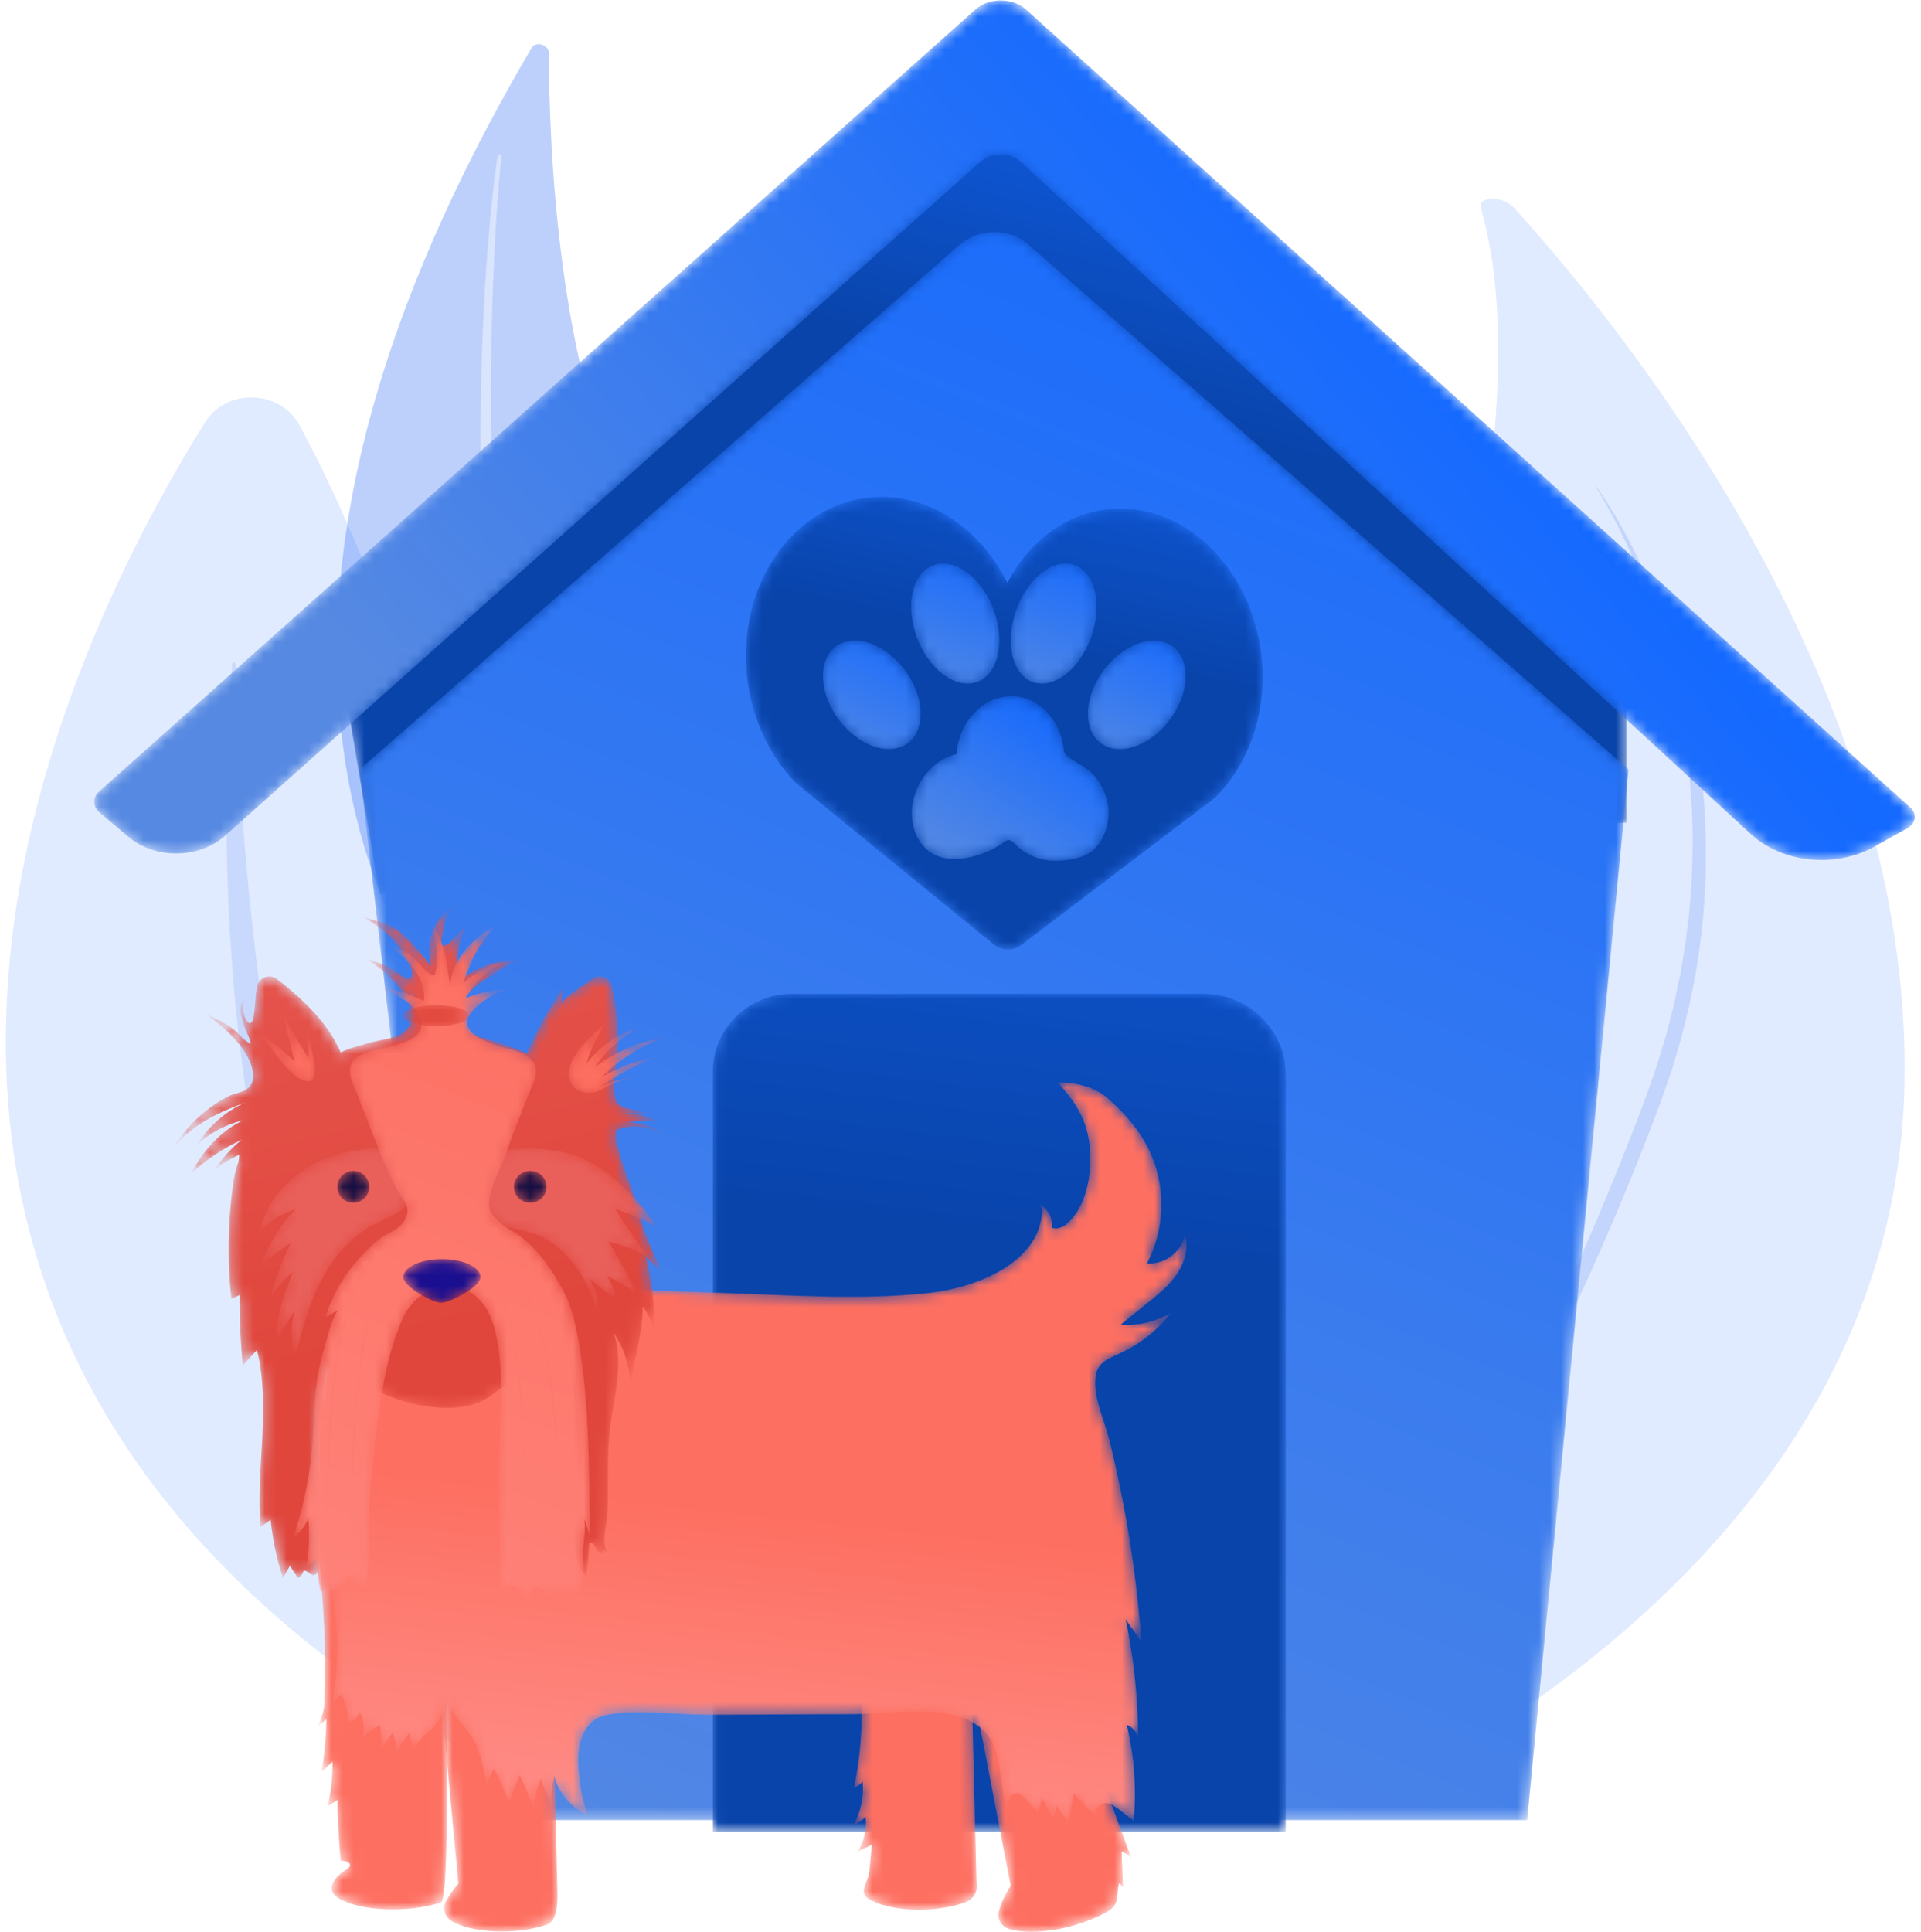 <?xml version="1.0" encoding="UTF-8"?>
<svg width="175px" height="176px" viewBox="0 0 175 176" version="1.1" xmlns="http://www.w3.org/2000/svg" xmlns:xlink="http://www.w3.org/1999/xlink">
    <title>ic_pets</title>
    <defs>
        <polyline id="path-1" points="0.051 53.825 3.879 76.424 117.467 69.905 117.467 54.426 59.382 0.009 0.051 53.825"></polyline>
        <linearGradient x1="80.373%" y1="-7%" x2="59.541%" y2="41.085%" id="linearGradient-3">
            <stop stop-color="#1469FF" offset="0%"></stop>
            <stop stop-color="#0944AB" offset="100%"></stop>
        </linearGradient>
        <path d="M60.938,1.125 C59.259,-0.344 56.438,-0.344 54.758,1.125 L0.048,48.963 L11.207,144.67 L106.41,144.67 L115.649,48.963 L60.938,1.125" id="path-4"></path>
        <linearGradient x1="64.257%" y1="-15.622%" x2="23.304%" y2="110.621%" id="linearGradient-6">
            <stop stop-color="#1469FF" offset="0%"></stop>
            <stop stop-color="#5689E2" offset="100%"></stop>
        </linearGradient>
        <path d="M11.936,76.124 L80.751,14.725 C81.746,13.837 83.44,13.848 84.418,14.748 L150.901,75.951 C153.807,78.625 158.635,79.113 162.226,77.096 L165.213,75.418 C165.959,74.998 166.081,74.125 165.471,73.574 L84.923,0.889 C83.67,-0.242 81.524,-0.247 80.263,0.878 L0.468,72.084 C-0.143,72.629 -0.13,73.478 0.499,74.01 L3.117,76.222 C5.555,78.283 9.566,78.239 11.936,76.124" id="path-7"></path>
        <linearGradient x1="72.322%" y1="35.373%" x2="8.204%" y2="63.513%" id="linearGradient-9">
            <stop stop-color="#1469FF" offset="0%"></stop>
            <stop stop-color="#5689E2" offset="100%"></stop>
        </linearGradient>
        <path d="M52.234,76.349 L0.04,76.349 L0.04,7.076 C0.04,3.17 3.281,0.005 7.278,0.005 L44.712,0.005 C48.866,0.005 52.234,3.295 52.234,7.354 L52.234,76.349" id="path-10"></path>
        <linearGradient x1="64.196%" y1="-84.578%" x2="54.459%" y2="28.952%" id="linearGradient-12">
            <stop stop-color="#1469FF" offset="0%"></stop>
            <stop stop-color="#0944AB" offset="100%"></stop>
        </linearGradient>
        <path d="M47.078,15.439 C46.688,8.099 41.71,1.933 35.51,1.153 C30.579,0.532 26.192,3.324 23.856,7.842 C21.515,3.102 17.087,-0.13 12.063,0.007 C5.674,0.182 0.484,5.994 0.074,13.474 C-0.196,18.416 1.594,22.958 4.533,26.02 L22.569,40.739 C23.348,41.374 24.364,41.403 25.142,40.812 L42.808,27.383 C45.627,24.591 47.336,20.285 47.078,15.439" id="path-13"></path>
        <linearGradient x1="80.373%" y1="-53.33%" x2="59.541%" y2="33.839%" id="linearGradient-15">
            <stop stop-color="#1469FF" offset="0%"></stop>
            <stop stop-color="#0944AB" offset="100%"></stop>
        </linearGradient>
        <path d="M7.362,2.549 C9.233,4.931 9.454,7.942 7.856,9.274 C6.257,10.606 3.446,9.754 1.575,7.372 C-0.295,4.99 -0.516,1.979 1.082,0.648 C2.68,-0.684 5.492,0.167 7.362,2.549" id="path-16"></path>
        <linearGradient x1="68.134%" y1="-15.622%" x2="16.046%" y2="110.621%" id="linearGradient-18">
            <stop stop-color="#1469FF" offset="0%"></stop>
            <stop stop-color="#5689E2" offset="100%"></stop>
        </linearGradient>
        <path d="M7.358,3.831 C8.599,6.705 8.113,9.787 6.273,10.713 C4.433,11.64 1.935,10.06 0.694,7.185 C-0.548,4.311 -0.062,1.229 1.778,0.302 C3.619,-0.624 6.116,0.955 7.358,3.831" id="path-19"></path>
        <linearGradient x1="62.05%" y1="-15.622%" x2="27.438%" y2="110.621%" id="linearGradient-21">
            <stop stop-color="#1469FF" offset="0%"></stop>
            <stop stop-color="#5689E2" offset="100%"></stop>
        </linearGradient>
        <path d="M1.58,2.551 C-0.29,4.933 -0.511,7.944 1.087,9.276 C2.685,10.608 5.497,9.757 7.367,7.374 C9.238,4.993 9.458,1.982 7.86,0.65 C6.262,-0.682 3.45,0.17 1.58,2.551" id="path-22"></path>
        <linearGradient x1="68.134%" y1="-15.622%" x2="16.046%" y2="110.621%" id="linearGradient-24">
            <stop stop-color="#1469FF" offset="0%"></stop>
            <stop stop-color="#5689E2" offset="100%"></stop>
        </linearGradient>
        <path d="M0.699,3.833 C-0.509,6.708 -0.037,9.789 1.754,10.715 C3.544,11.642 5.975,10.062 7.182,7.188 C8.39,4.313 7.917,1.231 6.127,0.304 C4.337,-0.622 1.906,0.958 0.699,3.833" id="path-25"></path>
        <linearGradient x1="61.406%" y1="-15.622%" x2="28.642%" y2="110.621%" id="linearGradient-27">
            <stop stop-color="#1469FF" offset="0%"></stop>
            <stop stop-color="#5689E2" offset="100%"></stop>
        </linearGradient>
        <path d="M14.898,5.956 C14.567,5.756 14.161,5.513 14.02,5.29 C13.93,5.147 13.916,4.967 13.896,4.798 C13.605,2.18 11.47,-0.144 8.824,0.07 C6.291,0.274 4.347,2.538 4.136,5.324 C1.967,5.824 0.319,7.945 0.091,10.196 C-0.089,11.967 0.655,13.9 2.344,14.588 C4.24,15.359 6.913,14.483 8.494,13.334 C8.589,13.266 8.686,13.193 8.799,13.17 C9.074,13.112 9.313,13.354 9.513,13.558 C10.411,14.476 11.661,14.998 12.921,15.042 C14.048,15.082 15.807,14.847 16.655,14.02 C17.654,13.047 18.134,11.535 17.963,10.138 C17.83,9.058 17.34,8.051 16.645,7.24 C16.233,6.759 15.725,6.515 15.224,6.162 C15.139,6.101 15.024,6.031 14.898,5.956" id="path-28"></path>
        <linearGradient x1="72.322%" y1="4.145%" x2="8.204%" y2="92.36%" id="linearGradient-30">
            <stop stop-color="#1469FF" offset="0%"></stop>
            <stop stop-color="#5689E2" offset="100%"></stop>
        </linearGradient>
        <path d="M11.933,33.558 C12.05,33.262 12.074,32.935 11.994,32.619 L11.203,0.477 L0.001,0.059 C0.725,7.91 2.546,16.305 0.823,24.074 C1.131,23.941 1.408,23.733 1.624,23.472 C1.75,24.846 1.455,26.258 0.791,27.459 C1.199,27.285 1.573,27.027 1.885,26.706 C2.017,27.804 1.76,28.946 1.173,29.874 C1.61,29.658 2.047,29.442 2.484,29.227 C2.435,29.251 2.253,31.726 2.175,32.012 C1.949,32.841 1.257,33.625 2.206,34.2 C3.959,35.262 7.873,35.558 10.902,34.521 C11.09,34.456 11.257,34.366 11.402,34.255 C11.647,34.091 11.836,33.847 11.933,33.558" id="path-31"></path>
        <linearGradient x1="117.659%" y1="-77.812%" x2="63.24%" y2="23.489%" id="linearGradient-33">
            <stop stop-color="#FF928E" offset="0%"></stop>
            <stop stop-color="#FD6F61" offset="100%"></stop>
        </linearGradient>
        <path d="M2.272,35.194 C4.127,36.242 8.268,36.534 11.474,35.511 C12.62,35.145 11.661,0.221 11.661,0.221 C10.041,0.165 8.422,0.108 6.802,0.052 C4.093,-0.042 1.56,-0.168 0.651,2.788 C0.311,3.892 0.44,5.063 0.547,6.205 C0.898,9.921 1.001,13.657 0.857,17.384 C0.834,17.976 0.552,19.218 0.03,19.641 C0.368,19.367 0.706,19.093 1.044,18.819 C1.013,20.424 0.867,22.028 0.607,23.615 C0.939,23.302 1.271,22.99 1.603,22.676 C1.624,24.05 1.471,25.426 1.148,26.763 C1.467,26.554 1.786,26.345 2.105,26.136 C1.933,26.249 2.27,31.284 2.365,31.724 C2.648,31.68 3.349,31.795 3.166,32.232 C3.117,32.348 3.001,32.421 2.89,32.487 C1.91,33.074 0.724,34.321 2.272,35.194" id="path-34"></path>
        <linearGradient x1="120.158%" y1="-140.6%" x2="70.551%" y2="-4.473%" id="linearGradient-36">
            <stop stop-color="#FF928E" offset="0%"></stop>
            <stop stop-color="#FD6F61" offset="100%"></stop>
        </linearGradient>
        <path d="M12.04,32.556 L11.237,0.451 L0.035,0.04 L3.008,31.784 C2.597,32.237 2.217,32.772 1.879,33.385 C1.528,34.021 1.747,34.808 2.399,35.197 C4.152,36.242 8.066,36.533 11.095,35.512 C12.163,35.152 12.045,32.753 12.04,32.556" id="path-37"></path>
        <linearGradient x1="87.224%" y1="-36.164%" x2="68.426%" y2="6.442%" id="linearGradient-39">
            <stop stop-color="#FF928E" offset="0%"></stop>
            <stop stop-color="#FD6F61" offset="100%"></stop>
        </linearGradient>
        <path d="M15.834,32.256 C15.857,32.079 15.89,31.899 15.947,31.719 C16.062,31.855 16.177,31.99 16.291,32.126 C16.247,31.036 16.203,29.945 16.16,28.855 C16.5,28.991 16.81,29.202 17.056,29.468 C16.488,27.93 15.918,26.394 15.35,24.857 C13.488,19.828 13.53,14.155 12.898,8.855 C12.547,5.92 12.197,2.986 11.847,0.051 L0.032,0.666 L6.056,31.986 C5.613,32.623 5.252,33.38 4.988,34.247 C4.772,34.955 5.178,35.682 5.939,35.92 C7.984,36.559 12.081,35.967 14.966,34.276 C15.832,33.769 15.733,33.038 15.834,32.256" id="path-40"></path>
        <linearGradient x1="107.416%" y1="-72.57%" x2="62.362%" y2="20.1%" id="linearGradient-42">
            <stop stop-color="#FF928E" offset="0%"></stop>
            <stop stop-color="#FD6F61" offset="100%"></stop>
        </linearGradient>
        <path d="M13.259,59.591 C13.245,59.571 13.232,59.55 13.218,59.529 C12.645,58.676 10.94,56.981 10.928,55.926 C10.941,57.138 10.371,58.253 9.495,59.062 C8.958,59.558 7.843,60.341 8.077,61.268 C7.912,60.612 7.746,59.956 7.58,59.299 C7.183,59.866 6.785,60.431 6.388,60.997 C6.442,60.407 6.319,59.803 6.039,59.281 C5.697,59.792 5.355,60.303 5.012,60.813 C5.067,60.064 5.035,59.308 4.917,58.566 C4.354,58.879 3.824,59.252 3.338,59.677 C3.521,58.93 3.44,58.121 3.112,57.425 C2.872,57.904 2.441,58.285 1.935,58.463 C2.025,57.538 1.825,56.587 1.37,55.777 C1.09,56.062 0.81,56.347 0.53,56.632 C1.381,52.502 1.035,48.43 0.109,44.356 C-0.083,43.51 0.063,42.34 0.063,41.454 L0.063,18.937 C0.063,18.937 15.019,18.936 15.911,18.936 C18.901,18.936 21.837,18.524 24.796,18.703 C28.283,18.915 31.773,19.072 35.265,19.176 C41.731,19.369 48.628,19.924 55.065,19.193 C58.948,18.752 64.691,16.686 65.218,12.14 C65.26,11.774 65.244,11.351 64.965,11.11 C65.752,11.494 66.244,12.411 66.129,13.28 C66.574,13.428 67.074,13.257 67.436,12.96 C68.91,11.751 69.504,9.545 69.608,7.721 C69.795,4.461 68.842,2.345 66.602,0.001 C68.275,0.053 70.036,0.401 71.277,1.525 C73.051,3.131 74.415,4.701 75.312,6.958 C76.526,10.015 76.332,13.6 74.796,16.508 C76.37,16.669 77.964,15.468 78.243,13.909 C78.614,15.11 78.231,16.443 77.527,17.484 C76.823,18.525 75.829,19.33 74.851,20.118 C74.032,20.777 73.214,21.437 72.395,22.096 C73.994,22.227 75.631,21.838 76.999,21.001 C75.792,22.577 74.196,23.851 72.393,24.679 C70.848,25.389 70.045,25.666 70.081,27.542 C70.111,29.2 70.981,31.046 71.38,32.659 C71.868,34.632 72.301,36.618 72.679,38.616 C73.45,42.706 73.987,46.84 74.285,50.991 C73.805,50.305 73.325,49.619 72.844,48.933 C73.47,51.892 73.84,54.906 73.95,57.929 C73.971,58.529 73.983,59.128 73.984,59.728 C73.859,59.199 73.458,58.744 72.949,58.554 C73.638,61.406 73.854,64.372 73.583,67.294 C72.989,66.899 71.839,65.757 71.129,65.686 C70.583,65.631 69.61,66.553 70.299,67.112 C69.59,66.349 68.875,65.59 68.156,64.836 C67.939,65.673 67.816,66.581 67.586,67.369 C67.423,67.066 66.519,66.057 66.53,65.78 C66.512,66.228 66.412,66.671 66.234,67.083 C65.876,66.422 65.519,65.761 65.16,65.1 C65.168,65.612 65.048,66.126 64.815,66.581 C64.436,66.028 63.994,65.518 63.499,65.066 C62.604,64.246 62.199,65.27 62.107,66.058 C61.067,63.741 61.868,60.978 59.867,59.046 C57.169,56.438 51.632,57.576 48.193,57.577 C43.69,57.578 39.188,57.633 34.686,57.632 C31.827,57.632 28.449,57.126 25.642,57.632 C23.603,58 22.95,59.986 22.984,61.917 C23.012,63.563 23.297,65.204 23.825,66.764 C22.367,66.128 21.225,64.806 20.806,63.269 C20.576,64.075 20.496,64.924 20.571,65.758 C20.149,65.032 19.818,64.255 19.585,63.448 C19.207,64.323 19.015,65.28 19.028,66.234 C18.568,65.204 18.107,64.174 17.647,63.144 C17.267,63.996 16.946,64.875 16.685,65.771 C16.344,64.648 15.873,63.564 15.286,62.547 C15.076,63.009 14.867,63.471 14.658,63.933 C14.323,62.513 14.063,60.832 13.259,59.591" id="path-43"></path>
        <linearGradient x1="41.06%" y1="107.467%" x2="47.308%" y2="57.638%" id="linearGradient-45">
            <stop stop-color="#FF928E" offset="0%"></stop>
            <stop stop-color="#FD6F61" offset="100%"></stop>
        </linearGradient>
        <path d="M43.325,37.124 C43.584,37.567 43.788,38.041 43.933,38.53 C44.041,36.344 43.797,34.141 43.21,32.029 C43.69,32.46 44.169,32.892 44.649,33.323 C43.526,31.053 42.724,28.779 42.078,26.336 C41.89,25.626 39.876,20.685 40.661,20.41 C42.196,19.873 44.011,20.194 45.256,21.224 C44.461,20.281 42.893,19.809 41.538,19.762 C42.474,19.595 43.439,19.584 44.379,19.73 C43.419,19.165 42.276,18.902 41.159,18.991 C42.008,18.875 42.876,18.885 43.723,19.02 C42.964,18.862 42.211,18.677 41.466,18.465 C41.229,18.398 40.985,18.324 40.793,18.171 C39.861,17.425 40.681,13.663 40.675,12.524 C40.665,10.767 40.553,8.984 40.084,7.28 C39.876,6.526 38.952,6.22 38.323,6.7 C37.571,7.274 35.999,8.134 35.557,8.943 C35.512,8.383 35.59,7.815 35.784,7.287 C35.185,8.27 34.585,9.253 33.986,10.236 C33.857,10.448 32.333,13.424 32.444,13.524 L32.446,13.526 C31.441,13.051 30.393,12.663 29.319,12.364 C28.157,12.042 26.158,11.437 26.067,10.012 C25.983,8.694 27.663,7.313 28.676,6.693 C29.654,6.094 30.943,4.972 32.149,4.915 C30.094,5.012 28.29,5.3 26.633,6.6 C27.02,5.093 27.937,3.721 29.194,2.77 C27.892,3.261 26.762,4.179 26.027,5.34 C26.062,4.155 26.316,2.976 26.772,1.878 C26.74,1.955 25.327,3.454 25.228,3.51 C24.228,4.083 24.656,2.848 24.773,2.204 C24.922,1.371 25.155,0.432 25.915,0.028 C23.817,1.106 23.115,3.411 23.673,5.522 C22.676,4.379 21.814,3.11 20.551,2.216 C19.496,1.468 18.093,1.383 16.947,0.781 C18.229,1.455 19.473,2.283 20.433,3.366 C20.708,3.675 22.778,6.669 21.519,6.678 C21.229,6.68 20.993,6.465 20.77,6.282 C19.838,5.515 18.65,5.123 17.493,4.749 C18.985,5.563 20.273,6.731 21.217,8.124 C21.572,8.648 21.888,9.233 21.896,9.863 C21.922,11.965 19.998,12.059 18.36,12.433 C18.141,12.483 15.359,13.233 15.446,13.444 C14.348,10.841 12.088,8.597 9.601,6.7 C8.972,6.221 8.048,6.525 7.84,7.28 C7.64,8.007 7.676,8.816 7.567,9.561 C7.526,9.848 7.513,10.398 7.311,10.632 C6.958,11.041 6.624,10.048 6.565,9.726 C6.485,9.298 6.523,8.856 6.601,8.428 C6.338,8.818 6.271,9.31 6.321,9.774 C6.371,10.239 6.528,10.685 6.685,11.127 C6.787,11.417 6.913,11.683 7.047,11.958 C7.077,12.02 7.278,12.648 7.231,12.624 C6.601,12.308 6.182,11.703 5.635,11.262 C5.272,10.968 4.854,10.748 4.439,10.53 C3.751,10.169 3.063,9.808 2.375,9.447 C3.702,10.222 4.905,11.201 5.921,12.342 C6.695,13.209 7.71,14.786 7.379,16.022 C7.1,17.061 5.927,16.991 5.075,17.444 C4.394,17.806 3.748,18.231 3.146,18.708 C1.896,19.7 0.836,20.924 0.061,22.306 C1.593,20.104 4.199,18.882 6.748,17.944 C4.928,18.763 3.367,20.125 2.329,21.802 C3.517,20.711 4.997,19.928 6.58,19.554 C4.467,20.547 2.835,22.369 1.802,24.428 C3.157,23.165 4.721,22.118 6.415,21.339 C5.404,22.147 4.539,23.131 3.873,24.23 C4.245,23.616 5.499,23.069 6.145,22.717 C6.202,22.685 6.174,22.97 6.114,23.352 C5.901,23.928 5.753,24.49 5.683,24.959 C5.147,28.555 5.072,32.216 5.46,35.829 C5.711,35.717 5.962,35.604 6.212,35.491 C6.196,37.635 6.297,39.78 6.512,41.914 C6.939,41.44 7.366,40.966 7.794,40.492 C9.076,45.744 7.688,51.259 8.105,56.643 C8.416,56.413 8.728,56.182 9.039,55.952 C9.217,57.763 9.593,59.555 10.16,61.289 C10.372,60.909 10.583,60.53 10.795,60.151 C11.04,60.527 11.285,60.903 11.531,61.279 C11.774,61.141 11.955,60.9 12.019,60.631 C12.323,60.479 12.582,60.969 12.922,60.999 C13.294,61.031 13.447,60.546 13.464,60.182 C13.756,54.124 12.852,48.015 14.227,42.035 C14.23,42.023 17.542,43.563 17.778,43.699 C19.231,44.534 20.807,45.174 22.462,45.501 C24.609,45.925 27.436,46.011 29.207,44.597 C30.773,43.347 32.519,42.605 34.23,41.558 C35.091,43.768 35.671,46.083 35.944,48.433 C36.363,52.04 36.073,55.727 36.877,59.271 C37.029,59.945 37.251,60.656 37.802,61.088 C37.951,60.096 38.038,59.096 38.061,58.095 C38.259,58.002 38.483,58.179 38.587,58.369 C38.691,58.558 38.755,58.786 38.937,58.905 C39.12,59.025 39.455,58.888 39.383,58.684 C39.547,58.832 39.712,58.979 39.876,59.127 C39.05,58.384 39.636,56.592 39.696,55.656 C39.872,52.922 39.627,50.249 39.973,47.543 C40.312,44.892 41.258,41.515 40.271,38.914 C41.226,40.322 41.766,41.995 41.81,43.684 C42.135,41.36 42.972,38.87 42.934,36.532 C43.075,36.722 43.206,36.92 43.325,37.124" id="path-46"></path>
        <linearGradient x1="54.84%" y1="63.485%" x2="35.635%" y2="-45.896%" id="linearGradient-48">
            <stop stop-color="#E0463C" offset="0%"></stop>
            <stop stop-color="#E95F5A" offset="100%"></stop>
        </linearGradient>
        <path d="M3.869,0.016 C2.835,1.314 2.056,2.809 1.587,4.394 C2.711,2.86 4.346,1.697 6.175,1.13 C4.764,2.134 3.316,3.177 2.407,4.641 C4.345,3.209 6.645,2.259 9.037,1.901 C6.766,2.615 4.676,3.887 3.009,5.571 C4.624,4.63 6.417,3.988 8.267,3.687 C6.293,4.366 4.424,5.341 2.742,6.567 C3.927,5.803 5.406,5.675 6.817,5.569 C6.089,5.624 5.176,5.766 4.486,5.987 C3.666,6.249 3.001,6.872 2.106,7.002 C1.4,7.104 0.59,6.851 0.258,6.227 C-0.985,3.896 2.693,1.492 3.869,0.016" id="path-49"></path>
        <linearGradient x1="315.413%" y1="-119.602%" x2="68.297%" y2="37.898%" id="linearGradient-51">
            <stop stop-color="#FF928E" offset="0%"></stop>
            <stop stop-color="#FD6F61" offset="100%"></stop>
        </linearGradient>
        <path d="M0.008,1.681 C1.135,2.376 2.197,3.21 3.171,4.161 C2.831,2.781 2.491,1.4 2.151,0.02 C2.889,1.331 3.658,2.621 4.456,3.885 C4.452,2.888 4.375,1.892 4.226,0.91 C4.387,1.975 5.894,6.239 4.278,5.961 C2.725,5.693 1.054,2.816 0.008,1.681" id="path-52"></path>
        <linearGradient x1="-36.11%" y1="-463.109%" x2="28.306%" y2="-78.632%" id="linearGradient-54">
            <stop stop-color="#FF928E" offset="0%"></stop>
            <stop stop-color="#FD6F61" offset="100%"></stop>
        </linearGradient>
        <path d="M0.02,7.607 C0.891,6.643 2.04,5.919 3.3,5.541 C1.892,6.939 0.819,8.655 0.191,10.516 C1.043,9.844 1.925,9.206 2.832,8.606 C1.966,10.366 1.294,12.217 0.83,14.116 C1.298,13.004 2.064,12.012 3.031,11.266 C2.213,13.298 1.379,15.435 1.642,17.603 C2.038,16.616 2.556,15.675 3.18,14.806 C2.795,16.202 2.803,17.698 3.203,19.09 C3.81,16.738 4.425,14.366 5.527,12.19 C6.629,10.015 8.27,8.024 10.482,6.909 C11.359,6.468 12.332,6.156 13.043,5.489 C15.31,3.366 13.34,-0.115 10.453,0.025 C7.388,0.172 4.457,1.194 2.301,3.389 C1.155,4.556 0.31,6.007 0.02,7.607" id="path-55"></path>
        <linearGradient x1="-26.714%" y1="-100.693%" x2="33.355%" y2="14.322%" id="linearGradient-57">
            <stop stop-color="#E0463C" offset="0%"></stop>
            <stop stop-color="#E95F5A" offset="100%"></stop>
        </linearGradient>
        <path d="M1.108,5.379 C1.484,5.883 1.898,6.376 2.433,6.716 C3.346,7.296 4.489,7.363 5.53,7.67 C8.786,8.626 10.818,11.856 11.704,15.072 C11.801,13.94 11.508,12.779 10.884,11.822 C11.666,12.498 12.485,13.133 13.336,13.723 C13.253,12.955 12.945,12.211 12.459,11.602 C13.381,12.054 14.273,12.565 15.127,13.13 C14.414,11.534 13.589,9.985 12.662,8.499 C13.941,8.815 15.18,9.287 16.341,9.901 C15.227,8.505 14.203,7.04 13.279,5.516 C14.588,5.944 15.855,6.5 17.052,7.175 C15.319,4.509 12.997,2.115 10.055,0.819 C6.626,-0.69 -3.291,-0.517 1.108,5.379" id="path-58"></path>
        <linearGradient x1="215.075%" y1="-88.475%" x2="72.936%" y2="26.663%" id="linearGradient-60">
            <stop stop-color="#E0463C" offset="0%"></stop>
            <stop stop-color="#E95F5A" offset="100%"></stop>
        </linearGradient>
        <path d="M2.937,1.499 C2.937,2.3 2.287,2.949 1.486,2.949 C0.684,2.949 0.034,2.3 0.034,1.499 C0.034,0.696 0.684,0.047 1.486,0.047 C2.287,0.047 2.937,0.696 2.937,1.499" id="path-61"></path>
        <linearGradient x1="362.303%" y1="-505.673%" x2="100.101%" y2="-39.172%" id="linearGradient-63">
            <stop stop-color="#2B3582" offset="0%"></stop>
            <stop stop-color="#140E42" offset="100%"></stop>
        </linearGradient>
        <path d="M3,1.499 C3,2.3 2.333,2.949 1.509,2.949 C0.686,2.949 0.018,2.3 0.018,1.499 C0.018,0.696 0.686,0.047 1.509,0.047 C2.333,0.047 3,0.696 3,1.499" id="path-64"></path>
        <linearGradient x1="362.405%" y1="-476.338%" x2="100.129%" y2="-34.464%" id="linearGradient-66">
            <stop stop-color="#2B3582" offset="0%"></stop>
            <stop stop-color="#140E42" offset="100%"></stop>
        </linearGradient>
        <path d="M26.465,54.697 C26.749,55.312 26.924,55.973 27.097,56.629 C27.075,55.392 27.052,54.154 27.029,52.917 C26.939,47.86 26.843,42.769 25.861,37.811 C25.688,36.937 25.486,36.064 25.16,35.235 C24.931,34.655 24.643,34.102 24.339,33.559 C23.641,32.322 22.845,31.133 21.853,30.126 C21.24,29.503 20.549,28.971 19.804,28.531 C19.08,28.104 18.415,27.676 18.027,26.862 C17.827,26.446 17.864,25.954 17.951,25.499 C18.206,24.165 18.974,22.956 19.405,21.669 C20.139,19.485 21.03,17.361 21.883,15.21 C22.002,14.908 22.123,14.601 22.153,14.277 C22.309,12.603 20.245,12.228 19.073,11.888 C18.078,11.6 15.484,10.804 15.931,9.32 C16.261,8.226 18.689,6.652 19.788,6.705 C18.398,6.637 16.995,6.903 15.721,7.472 C16.565,5.996 17.852,4.787 19.362,4.05 C17.937,4.403 16.599,5.114 15.499,6.104 C15.948,4.904 16.402,3.696 17.074,2.611 C17.746,1.525 18.659,0.558 19.812,0.043 C18.546,0.751 17.265,1.471 16.223,2.488 C15.18,3.506 14.387,4.876 14.355,6.347 C14.113,5.333 14.088,4.331 13.823,3.321 C13.681,2.783 13.508,2.254 13.303,1.737 C13.147,1.343 12.705,0.76 12.663,0.352 C12.748,1.193 12.945,2.017 13.052,2.855 C13.159,3.692 13.175,4.563 12.904,5.361 C12.247,5.33 11.549,4.252 11.079,3.854 C10.453,3.323 9.752,2.867 8.931,2.744 C9.708,3.381 10.495,4.028 11.089,4.846 C11.682,5.664 12.07,6.686 11.939,7.695 C10.74,7.139 9.495,6.572 8.178,6.573 C8.918,6.86 9.623,7.239 10.272,7.7 C10.736,8.029 11.183,8.414 11.449,8.923 C12.573,11.077 9.831,11.623 8.428,11.957 C7.388,12.205 5.373,12.477 5.208,13.803 C5.129,14.438 5.381,15.062 5.628,15.65 C6.476,17.671 7.199,19.743 8.042,21.766 C8.472,22.8 8.93,23.822 9.453,24.81 C9.855,25.573 10.7,26.328 10.38,27.233 C10.015,28.266 9.261,28.56 8.414,29.04 C7.547,29.531 6.75,30.374 6.08,31.107 C4.675,32.646 3.587,34.493 2.965,36.502 C3.387,36.274 3.81,36.045 4.232,35.817 C3.665,36.123 3.181,38.247 2.987,38.855 C2.632,39.965 2.371,41.106 2.206,42.262 C1.87,44.629 1.918,47.037 1.641,49.415 C1.355,51.867 0.81,54.287 0.018,56.62 C0.631,56.161 1.117,55.529 1.409,54.812 C1.532,56.269 1.48,57.74 1.254,59.183 C1.557,59.038 1.835,58.838 2.071,58.596 C2.289,59.552 2.353,60.517 2.479,61.482 C2.978,61.315 3.681,61.424 4.151,61.174 C4.363,61.06 5.189,60.194 5.003,59.906 C5.307,60.377 6.144,60.922 6.628,61.084 C7.093,58.847 6.793,56.2 6.945,53.895 C7.12,51.255 7.38,48.621 7.726,45.999 C8.144,42.836 8.696,39.653 9.962,36.736 C11.05,34.226 13.768,32.735 16.284,34.315 C17.697,35.202 18.326,36.963 18.62,38.63 C19.128,41.5 18.943,44.442 18.856,47.358 C18.711,52.202 18.842,57.048 18.973,61.893 C18.952,61.306 19.659,60.907 20.212,61.066 C20.765,61.226 21.14,61.755 21.362,62.297 C21.468,61.931 21.587,61.544 21.871,61.296 C22.155,61.048 22.659,61.027 22.855,61.351 C22.998,61.589 23.042,61.795 23.259,61.964 C24.198,60.512 25.741,62.619 26.277,60.95 C26.584,59.993 26.437,58.605 26.464,57.6 C26.483,56.871 26.768,55.354 26.465,54.697" id="path-67"></path>
        <linearGradient x1="28.988%" y1="196.333%" x2="61.605%" y2="-2.381%" id="linearGradient-69">
            <stop stop-color="#FF928E" offset="0%"></stop>
            <stop stop-color="#FD6F61" offset="100%"></stop>
        </linearGradient>
        <path d="M7.038,1.673 C7.038,2.579 4.372,3.926 3.523,4.018 C2.817,4.094 0.008,2.579 0.008,1.673 C0.008,0.767 1.582,0.033 3.523,0.033 C5.465,0.033 7.038,0.767 7.038,1.673" id="path-70"></path>
        <linearGradient x1="228.203%" y1="-159.691%" x2="93.813%" y2="-3.884%" id="linearGradient-72">
            <stop stop-color="#08005D" offset="0%"></stop>
            <stop stop-color="#1A0F91" offset="100%"></stop>
        </linearGradient>
        <path d="M0.028,0.031 C0.028,0.031 0.154,0.087 0.392,0.192 C0.623,0.308 0.968,0.471 1.375,0.733 C1.782,0.993 2.259,1.339 2.745,1.802 C2.805,1.86 2.867,1.919 2.929,1.979 C2.991,2.039 3.05,2.104 3.112,2.167 C3.237,2.294 3.355,2.433 3.481,2.573 C3.723,2.86 3.967,3.17 4.198,3.51 C4.428,3.849 4.657,4.211 4.87,4.598 C5.083,4.985 5.288,5.393 5.479,5.821 C5.669,6.249 5.849,6.695 6.016,7.157 C6.182,7.619 6.334,8.098 6.475,8.587 C6.615,9.077 6.743,9.579 6.861,10.09 C6.978,10.6 7.082,11.121 7.179,11.646 C7.274,12.172 7.358,12.704 7.435,13.238 C7.51,13.774 7.578,14.311 7.636,14.851 C7.864,17.008 7.965,19.175 8.004,21.206 C8.041,23.238 8.007,25.133 7.965,26.758 C7.944,27.57 7.915,28.314 7.887,28.974 C7.856,29.633 7.83,30.208 7.808,30.681 C7.758,31.627 7.729,32.168 7.729,32.168 C7.729,32.168 7.75,31.627 7.787,30.68 C7.821,29.733 7.862,28.38 7.894,26.756 C7.926,25.132 7.936,23.237 7.893,21.209 C7.85,19.179 7.743,17.016 7.51,14.864 C7.453,14.326 7.386,13.789 7.314,13.255 C7.239,12.721 7.156,12.19 7.062,11.666 C6.967,11.142 6.865,10.624 6.75,10.114 C6.633,9.605 6.508,9.104 6.37,8.615 C6.23,8.128 6.078,7.652 5.919,7.19 C5.755,6.729 5.581,6.284 5.395,5.856 C5.208,5.429 5.007,5.022 4.798,4.635 C4.59,4.249 4.365,3.888 4.139,3.548 C3.912,3.209 3.67,2.9 3.435,2.611 C3.312,2.47 3.197,2.329 3.073,2.202 C3.013,2.138 2.954,2.073 2.894,2.012 C2.832,1.952 2.772,1.892 2.712,1.833 C2.236,1.366 1.765,1.015 1.363,0.75 C0.962,0.483 0.619,0.315 0.389,0.197 C0.154,0.089 0.028,0.031 0.028,0.031" id="path-73"></path>
        <linearGradient x1="24.392%" y1="27.385%" x2="55.149%" y2="54.668%" id="linearGradient-75">
            <stop stop-color="#E0463C" offset="0%"></stop>
            <stop stop-color="#E95F5A" offset="100%"></stop>
        </linearGradient>
        <path d="M0.01,0.003 C0.01,0.003 0.135,0.056 0.369,0.156 C0.598,0.266 0.938,0.423 1.341,0.673 C1.744,0.921 2.217,1.252 2.702,1.695 C2.821,1.807 2.947,1.92 3.068,2.046 C3.192,2.168 3.312,2.301 3.435,2.436 C3.677,2.711 3.923,3.009 4.153,3.337 C4.62,3.988 5.055,4.741 5.439,5.569 C5.631,5.983 5.813,6.415 5.98,6.863 C6.147,7.311 6.301,7.775 6.444,8.25 C6.584,8.725 6.714,9.212 6.833,9.708 C6.949,10.204 7.056,10.709 7.153,11.219 C7.248,11.73 7.335,12.246 7.411,12.765 C7.486,13.286 7.556,13.808 7.614,14.332 C7.73,15.38 7.812,16.431 7.872,17.466 C7.93,18.502 7.966,19.522 7.986,20.508 C8.024,22.483 7.99,24.326 7.947,25.904 C7.927,26.694 7.898,27.417 7.87,28.058 C7.839,28.699 7.812,29.258 7.79,29.717 C7.74,30.637 7.711,31.163 7.711,31.163 C7.711,31.163 7.732,30.637 7.769,29.717 C7.804,28.796 7.845,27.481 7.876,25.903 C7.909,24.325 7.918,22.483 7.876,20.511 C7.831,18.539 7.723,16.436 7.488,14.345 C7.432,13.822 7.363,13.301 7.29,12.782 C7.215,12.263 7.13,11.748 7.037,11.239 C6.941,10.73 6.836,10.227 6.721,9.732 C6.604,9.238 6.477,8.752 6.338,8.279 C6.198,7.805 6.044,7.344 5.883,6.896 C5.72,6.449 5.542,6.019 5.356,5.605 C4.98,4.779 4.554,4.027 4.094,3.376 C3.636,2.723 3.146,2.173 2.67,1.726 C2.195,1.279 1.728,0.944 1.33,0.69 C0.932,0.435 0.594,0.274 0.367,0.161 C0.134,0.058 0.01,0.003 0.01,0.003" id="path-76"></path>
        <linearGradient x1="23.957%" y1="27.962%" x2="56.675%" y2="55.777%" id="linearGradient-78">
            <stop stop-color="#E0463C" offset="0%"></stop>
            <stop stop-color="#E95F5A" offset="100%"></stop>
        </linearGradient>
        <path d="M0.02,0.046 C0.02,0.046 0.046,0.059 0.096,0.085 C0.147,0.113 0.224,0.146 0.318,0.203 C0.51,0.312 0.782,0.489 1.094,0.761 C1.404,1.034 1.75,1.405 2.076,1.884 C2.243,2.12 2.401,2.386 2.557,2.671 C2.714,2.957 2.857,3.269 2.999,3.597 C3.137,3.927 3.267,4.276 3.391,4.641 C3.512,5.008 3.626,5.39 3.732,5.786 C3.835,6.183 3.934,6.593 4.022,7.015 C4.11,7.437 4.191,7.869 4.263,8.311 C4.407,9.195 4.524,10.113 4.617,11.048 C4.711,11.983 4.78,12.936 4.834,13.889 C4.936,15.795 4.972,17.704 4.98,19.493 C4.985,20.388 4.978,21.253 4.97,22.073 C4.961,22.893 4.949,23.667 4.936,24.383 C4.911,25.814 4.876,27.006 4.857,27.84 C4.836,28.674 4.824,29.151 4.824,29.151 C4.824,29.151 4.842,27.244 4.87,24.382 C4.884,22.951 4.89,21.282 4.877,19.494 C4.864,17.706 4.823,15.799 4.717,13.895 C4.666,12.944 4.599,11.992 4.508,11.059 C4.418,10.125 4.304,9.209 4.162,8.328 C4.02,7.447 3.851,6.6 3.649,5.809 C3.547,5.413 3.437,5.031 3.319,4.666 C3.199,4.301 3.073,3.952 2.938,3.623 C2.665,2.967 2.363,2.386 2.041,1.908 C1.724,1.427 1.385,1.053 1.081,0.776 C0.775,0.5 0.505,0.319 0.316,0.208 C0.222,0.15 0.145,0.115 0.096,0.086 C0.046,0.06 0.02,0.046 0.02,0.046" id="path-79"></path>
        <linearGradient x1="33.319%" y1="27.447%" x2="54.967%" y2="56.798%" id="linearGradient-81">
            <stop stop-color="#E0463C" offset="0%"></stop>
            <stop stop-color="#E95F5A" offset="100%"></stop>
        </linearGradient>
        <path d="M7.018,0.049 C7.018,0.049 6.896,0.093 6.668,0.174 C6.446,0.267 6.119,0.405 5.739,0.639 C5.359,0.872 4.93,1.202 4.509,1.642 C4.482,1.67 4.456,1.697 4.429,1.725 C4.403,1.754 4.378,1.783 4.352,1.812 C4.3,1.872 4.248,1.931 4.195,1.992 C4.145,2.054 4.093,2.118 4.042,2.183 C4.016,2.215 3.991,2.248 3.965,2.28 C3.94,2.314 3.916,2.349 3.89,2.383 C3.687,2.654 3.498,2.954 3.313,3.273 C3.128,3.592 2.96,3.937 2.796,4.297 C2.635,4.658 2.488,5.038 2.348,5.433 C2.21,5.829 2.084,6.24 1.966,6.663 C1.852,7.087 1.743,7.521 1.644,7.966 C1.45,8.856 1.29,9.784 1.16,10.73 C1.028,11.676 0.928,12.642 0.843,13.608 C0.671,15.541 0.573,17.48 0.498,19.297 C0.428,21.115 0.362,22.812 0.306,24.267 C0.279,24.995 0.248,25.661 0.219,26.252 C0.187,26.843 0.16,27.358 0.137,27.782 C0.111,28.206 0.091,28.539 0.077,28.766 C0.062,28.993 0.054,29.114 0.054,29.114 C0.054,29.114 0.059,28.993 0.071,28.766 C0.081,28.538 0.096,28.205 0.115,27.781 C0.131,27.357 0.15,26.841 0.172,26.25 C0.189,25.659 0.21,24.993 0.232,24.265 C0.253,23.538 0.276,22.749 0.299,21.916 C0.323,21.082 0.349,20.203 0.384,19.293 C0.454,17.475 0.545,15.534 0.712,13.598 C0.8,12.63 0.904,11.664 1.039,10.716 C1.172,9.767 1.335,8.838 1.533,7.945 C1.634,7.499 1.742,7.062 1.862,6.638 C1.985,6.214 2.115,5.802 2.257,5.406 C2.402,5.01 2.553,4.628 2.719,4.266 C2.886,3.906 3.059,3.56 3.248,3.24 C3.438,2.921 3.63,2.619 3.839,2.349 C3.864,2.315 3.89,2.282 3.916,2.248 C3.942,2.215 3.968,2.182 3.995,2.15 C4.048,2.086 4.1,2.022 4.152,1.96 C4.206,1.9 4.26,1.84 4.313,1.782 C4.34,1.752 4.366,1.724 4.392,1.695 C4.419,1.668 4.447,1.64 4.474,1.613 C4.905,1.176 5.342,0.849 5.726,0.622 C6.112,0.392 6.443,0.259 6.667,0.169 C6.896,0.091 7.018,0.049 7.018,0.049" id="path-82"></path>
        <linearGradient x1="72.321%" y1="13.275%" x2="45.674%" y2="57.08%" id="linearGradient-84">
            <stop stop-color="#E0463C" offset="0%"></stop>
            <stop stop-color="#E95F5A" offset="100%"></stop>
        </linearGradient>
        <path d="M8.005,0.031 C8.005,0.031 7.874,0.082 7.63,0.179 C7.392,0.288 7.037,0.442 6.627,0.7 C6.216,0.955 5.74,1.301 5.269,1.767 C5.211,1.825 5.152,1.885 5.092,1.944 C5.031,2.004 4.975,2.07 4.916,2.134 C4.796,2.261 4.683,2.401 4.565,2.542 C4.337,2.829 4.105,3.137 3.891,3.474 C3.864,3.516 3.836,3.558 3.809,3.601 C3.783,3.643 3.757,3.687 3.731,3.73 C3.679,3.818 3.624,3.905 3.573,3.994 C3.472,4.176 3.367,4.358 3.272,4.55 C3.171,4.739 3.081,4.936 2.986,5.135 C2.897,5.336 2.803,5.539 2.72,5.75 C2.546,6.167 2.387,6.604 2.24,7.053 C2.09,7.502 1.953,7.966 1.826,8.44 C1.571,9.388 1.363,10.379 1.186,11.392 C1.013,12.405 0.872,13.44 0.759,14.477 C0.527,16.551 0.399,18.634 0.316,20.588 C0.234,22.542 0.186,24.367 0.155,25.932 C0.121,27.496 0.093,28.8 0.073,29.713 C0.051,30.625 0.038,31.147 0.038,31.147 C0.038,31.147 0.043,30.625 0.051,29.712 C0.059,28.799 0.06,27.496 0.08,25.93 C0.089,25.149 0.101,24.3 0.119,23.404 C0.137,22.507 0.16,21.562 0.2,20.584 C0.239,19.607 0.289,18.596 0.358,17.571 C0.427,16.545 0.512,15.504 0.627,14.465 C0.742,13.426 0.887,12.39 1.064,11.375 C1.243,10.36 1.455,9.365 1.714,8.415 C1.844,7.939 1.98,7.474 2.135,7.024 C2.288,6.574 2.451,6.137 2.629,5.718 C2.715,5.508 2.811,5.304 2.902,5.102 C3,4.903 3.092,4.706 3.195,4.516 C3.293,4.325 3.399,4.141 3.502,3.96 C3.555,3.87 3.61,3.783 3.664,3.695 C3.69,3.652 3.717,3.608 3.743,3.566 C3.772,3.523 3.8,3.481 3.827,3.439 C4.045,3.101 4.28,2.793 4.514,2.506 C4.635,2.366 4.75,2.228 4.873,2.102 C4.934,2.038 4.991,1.972 5.054,1.913 C5.115,1.853 5.175,1.794 5.235,1.736 C5.715,1.274 6.198,0.933 6.614,0.683 C7.03,0.429 7.387,0.281 7.627,0.174 C7.874,0.081 8.005,0.031 8.005,0.031" id="path-85"></path>
        <linearGradient x1="73.563%" y1="14.299%" x2="46.575%" y2="55.182%" id="linearGradient-87">
            <stop stop-color="#E0463C" offset="0%"></stop>
            <stop stop-color="#E95F5A" offset="100%"></stop>
        </linearGradient>
        <path d="M5.994,0.991 C5.994,1.523 4.66,1.955 3.014,1.955 C1.368,1.955 0.034,1.523 0.034,0.991 C0.034,0.458 1.368,0.027 3.014,0.027 C4.66,0.027 5.994,0.458 5.994,0.991" id="path-88"></path>
        <linearGradient x1="111.615%" y1="28.381%" x2="306.504%" y2="-40.012%" id="linearGradient-90">
            <stop stop-color="#E0463C" offset="0%"></stop>
            <stop stop-color="#E95F5A" offset="100%"></stop>
        </linearGradient>
    </defs>
    <g id="Screens" stroke="none" stroke-width="1" fill="none" fill-rule="evenodd">
        <g id="Rent-3" transform="translate(-879, -152)">
            <g id="Group-2" transform="translate(240, 120)">
                <g id="Group" transform="translate(639.531, 32)">
                    <path d="M47.888,4.386 C48.296,3.694 49.472,4.064 49.474,4.885 C49.484,12.828 50.207,33.713 57.054,47.042 C68.202,68.747 70.911,98.638 56.488,108.617 C56.488,108.617 3.51,79.794 47.888,4.386" id="Fill-6" fill="#BDD0FB"></path>
                    <path d="M54.129,98.56 C54.059,98.56 53.994,98.52 53.964,98.455 L52.858,96.006 C52.478,95.193 52.174,94.352 51.836,93.522 L51.34,92.274 C51.17,91.859 51.034,91.432 50.88,91.012 C50.585,90.168 50.27,89.328 49.99,88.479 C48.888,85.072 47.958,81.616 47.141,78.135 C46.761,76.388 46.382,74.641 46.072,72.881 C45.728,71.127 45.462,69.361 45.183,67.597 C44.676,64.061 44.262,60.514 43.961,56.957 C43.665,53.4 43.461,49.837 43.351,46.272 C43.329,45.38 43.297,44.489 43.283,43.597 L43.246,40.923 L43.251,38.248 L43.287,35.575 C43.358,32.01 43.492,28.447 43.729,24.89 C43.856,23.111 43.995,21.334 44.164,19.56 C44.251,18.673 44.338,17.786 44.441,16.9 L44.606,15.572 L44.697,14.908 C44.733,14.681 44.755,14.478 44.813,14.217 C44.831,14.135 44.905,14.08 44.987,14.08 C44.999,14.08 45.012,14.081 45.024,14.084 C45.116,14.104 45.176,14.189 45.163,14.279 L45.155,14.323 C45.128,14.499 45.104,14.739 45.079,14.953 L45.015,15.615 L44.903,16.943 C44.832,17.828 44.766,18.715 44.708,19.601 C44.59,21.375 44.503,23.151 44.429,24.926 C44.28,28.477 44.193,32.03 44.191,35.583 C44.186,42.689 44.452,49.792 45.052,56.868 C45.375,60.404 45.756,63.934 46.252,67.449 C46.764,70.961 47.364,74.461 48.085,77.938 C48.825,81.41 49.678,84.861 50.702,88.265 L51.507,90.807 C51.645,91.229 51.766,91.658 51.92,92.074 L52.372,93.33 C52.947,95.015 53.641,96.655 54.293,98.314 L54.297,98.322 C54.332,98.412 54.285,98.514 54.193,98.548 C54.172,98.556 54.15,98.56 54.129,98.56" id="Fill-7" fill="#D9E4FD"></path>
                    <path d="M50.21,163.931 C50.21,163.931 52.864,87.595 26.784,38.78 C25.031,35.498 20.137,35.312 18.161,38.463 C4.949,59.529 -27.738,125.355 50.21,163.931" id="Fill-8" fill-opacity="0.129" fill="#146AFF"></path>
                    <path d="M44.038,157.897 C43.982,157.897 43.923,157.873 43.877,157.816 C37.932,150.415 16.525,116.154 20.634,60.475 C20.641,60.386 20.711,60.343 20.781,60.343 C20.852,60.343 20.923,60.388 20.925,60.479 C21.123,73.697 23.306,122.822 44.22,157.59 C44.314,157.747 44.181,157.897 44.038,157.897" id="Fill-9" fill="#C8D9FD"></path>
                    <path d="M121.738,164.937 C121.738,164.937 104.604,144.943 112.893,120.586 C120.583,97.986 141.886,45.14 134.382,18.981 C134.049,17.822 136.384,17.805 137.429,18.961 C148.634,31.366 173.525,62.974 172.974,98.46 C172.264,144.222 121.738,164.937 121.738,164.937" id="Fill-10" fill-opacity="0.129" fill="#146AFF"></path>
                    <path d="M125.958,160.914 C125.863,160.914 125.782,160.84 125.775,160.743 C125.676,159.443 125.702,158.136 125.824,156.837 C125.961,155.539 126.213,154.258 126.511,152.991 C127.145,150.466 128.018,148.013 128.988,145.611 C129.957,143.207 131.053,140.864 132.152,138.528 C133.258,136.194 134.387,133.876 135.511,131.557 C136.637,129.238 137.754,126.918 138.85,124.588 C139.959,122.266 141.047,119.934 142.102,117.588 C144.216,112.898 146.22,108.16 148.095,103.371 C148.556,102.173 149.024,100.971 149.464,99.768 L150.095,97.961 C150.198,97.659 150.31,97.361 150.409,97.057 L150.687,96.141 L151.244,94.31 L151.721,92.456 L151.958,91.529 C152.035,91.22 152.091,90.906 152.159,90.594 L152.551,88.72 C152.664,88.093 152.759,87.462 152.865,86.832 L153.02,85.888 L153.135,84.938 C153.211,84.304 153.3,83.672 153.364,83.037 L153.519,81.128 C153.679,78.581 153.72,76.022 153.578,73.47 C153.302,68.366 152.433,63.285 150.97,58.369 C149.502,53.461 147.526,48.664 144.809,44.288 C144.803,44.278 144.805,44.263 144.814,44.256 C144.818,44.253 144.823,44.251 144.827,44.251 C144.834,44.251 144.841,44.255 144.846,44.261 C146.36,46.354 147.611,48.627 148.741,50.953 C149.859,53.286 150.851,55.685 151.672,58.146 C152.49,60.607 153.166,63.12 153.672,65.67 C154.177,68.219 154.526,70.801 154.726,73.397 C155.09,78.592 154.808,83.836 153.89,88.969 L153.503,90.886 C153.436,91.204 153.38,91.525 153.304,91.842 L153.068,92.791 L152.593,94.687 L151.76,97.497 C151.661,97.808 151.55,98.114 151.443,98.422 L150.798,100.265 C150.351,101.484 149.883,102.685 149.417,103.892 C145.667,113.531 141.262,122.902 136.562,132.082 C134.237,136.683 131.876,141.263 129.8,145.957 C128.768,148.305 127.836,150.696 127.14,153.157 C126.807,154.39 126.532,155.638 126.349,156.901 C126.177,158.165 126.099,159.441 126.143,160.72 L126.143,160.723 C126.146,160.822 126.071,160.906 125.973,160.914 C125.968,160.914 125.963,160.914 125.958,160.914" id="Fill-11" fill="#C3D5FC"></path>
                    <g id="Group-14" transform="translate(30.171, 5.029)">
                        <mask id="mask-2" fill="white">
                            <use xlink:href="#path-1"></use>
                        </mask>
                        <g id="Clip-13"></g>
                        <polyline id="Fill-12" fill="url(#linearGradient-3)" mask="url(#mask-2)" points="0.051 53.825 3.879 76.424 117.467 69.905 117.467 54.426 59.382 0.009 0.051 53.825"></polyline>
                    </g>
                    <g id="Group-17" transform="translate(32.183, 21.12)">
                        <mask id="mask-5" fill="white">
                            <use xlink:href="#path-4"></use>
                        </mask>
                        <g id="Clip-16"></g>
                        <path d="M60.938,1.125 C59.259,-0.344 56.438,-0.344 54.758,1.125 L0.048,48.963 L11.207,144.67 L106.41,144.67 L115.649,48.963 L60.938,1.125" id="Fill-15" fill="url(#linearGradient-6)" mask="url(#mask-5)"></path>
                    </g>
                    <g id="Group-20" transform="translate(8.046, 0)">
                        <mask id="mask-8" fill="white">
                            <use xlink:href="#path-7"></use>
                        </mask>
                        <g id="Clip-19"></g>
                        <path d="M11.936,76.124 L80.751,14.725 C81.746,13.837 83.44,13.848 84.418,14.748 L150.901,75.951 C153.807,78.625 158.635,79.113 162.226,77.096 L165.213,75.418 C165.959,74.998 166.081,74.125 165.471,73.574 L84.923,0.889 C83.67,-0.242 81.524,-0.247 80.263,0.878 L0.468,72.084 C-0.143,72.629 -0.13,73.478 0.499,74.01 L3.117,76.222 C5.555,78.283 9.566,78.239 11.936,76.124" id="Fill-18" fill="url(#linearGradient-9)" mask="url(#mask-8)"></path>
                    </g>
                    <g id="Group-23" transform="translate(64.366, 90.514)">
                        <mask id="mask-11" fill="white">
                            <use xlink:href="#path-10"></use>
                        </mask>
                        <g id="Clip-22"></g>
                        <path d="M52.234,76.349 L0.04,76.349 L0.04,7.076 C0.04,3.17 3.281,0.005 7.278,0.005 L44.712,0.005 C48.866,0.005 52.234,3.295 52.234,7.354 L52.234,76.349" id="Fill-21" fill="url(#linearGradient-12)" mask="url(#mask-11)"></path>
                    </g>
                    <g id="Group-26" transform="translate(67.383, 45.257)">
                        <mask id="mask-14" fill="white">
                            <use xlink:href="#path-13"></use>
                        </mask>
                        <g id="Clip-25"></g>
                        <path d="M47.078,15.439 C46.688,8.099 41.71,1.933 35.51,1.153 C30.579,0.532 26.192,3.324 23.856,7.842 C21.515,3.102 17.087,-0.13 12.063,0.007 C5.674,0.182 0.484,5.994 0.074,13.474 C-0.196,18.416 1.594,22.958 4.533,26.02 L22.569,40.739 C23.348,41.374 24.364,41.403 25.142,40.812 L42.808,27.383 C45.627,24.591 47.336,20.285 47.078,15.439" id="Fill-24" fill="url(#linearGradient-15)" mask="url(#mask-14)"></path>
                    </g>
                    <g id="Group-29" transform="translate(74.423, 58.331)">
                        <mask id="mask-17" fill="white">
                            <use xlink:href="#path-16"></use>
                        </mask>
                        <g id="Clip-28"></g>
                        <path d="M7.362,2.549 C9.233,4.931 9.454,7.942 7.856,9.274 C6.257,10.606 3.446,9.754 1.575,7.372 C-0.295,4.99 -0.516,1.979 1.082,0.648 C2.68,-0.684 5.492,0.167 7.362,2.549" id="Fill-27" fill="url(#linearGradient-18)" mask="url(#mask-17)"></path>
                    </g>
                    <g id="Group-32" transform="translate(82.469, 51.291)">
                        <mask id="mask-20" fill="white">
                            <use xlink:href="#path-19"></use>
                        </mask>
                        <g id="Clip-31"></g>
                        <path d="M7.358,3.831 C8.599,6.705 8.113,9.787 6.273,10.713 C4.433,11.64 1.935,10.06 0.694,7.185 C-0.548,4.311 -0.062,1.229 1.778,0.302 C3.619,-0.624 6.116,0.955 7.358,3.831" id="Fill-30" fill="url(#linearGradient-21)" mask="url(#mask-20)"></path>
                    </g>
                    <g id="Group-35" transform="translate(98.56, 58.331)">
                        <mask id="mask-23" fill="white">
                            <use xlink:href="#path-22"></use>
                        </mask>
                        <g id="Clip-34"></g>
                        <path d="M1.58,2.551 C-0.29,4.933 -0.511,7.944 1.087,9.276 C2.685,10.608 5.497,9.757 7.367,7.374 C9.238,4.993 9.458,1.982 7.86,0.65 C6.262,-0.682 3.45,0.17 1.58,2.551" id="Fill-33" fill="url(#linearGradient-24)" mask="url(#mask-23)"></path>
                    </g>
                    <g id="Group-38" transform="translate(91.52, 51.291)">
                        <mask id="mask-26" fill="white">
                            <use xlink:href="#path-25"></use>
                        </mask>
                        <g id="Clip-37"></g>
                        <path d="M0.699,3.833 C-0.509,6.708 -0.037,9.789 1.754,10.715 C3.544,11.642 5.975,10.062 7.182,7.188 C8.39,4.313 7.917,1.231 6.127,0.304 C4.337,-0.622 1.906,0.958 0.699,3.833" id="Fill-36" fill="url(#linearGradient-27)" mask="url(#mask-26)"></path>
                    </g>
                    <g id="Group-41" transform="translate(82.469, 63.36)">
                        <mask id="mask-29" fill="white">
                            <use xlink:href="#path-28"></use>
                        </mask>
                        <g id="Clip-40"></g>
                        <path d="M14.898,5.956 C14.567,5.756 14.161,5.513 14.02,5.29 C13.93,5.147 13.916,4.967 13.896,4.798 C13.605,2.18 11.47,-0.144 8.824,0.07 C6.291,0.274 4.347,2.538 4.136,5.324 C1.967,5.824 0.319,7.945 0.091,10.196 C-0.089,11.967 0.655,13.9 2.344,14.588 C4.24,15.359 6.913,14.483 8.494,13.334 C8.589,13.266 8.686,13.193 8.799,13.17 C9.074,13.112 9.313,13.354 9.513,13.558 C10.411,14.476 11.661,14.998 12.921,15.042 C14.048,15.082 15.807,14.847 16.655,14.02 C17.654,13.047 18.134,11.535 17.963,10.138 C17.83,9.058 17.34,8.051 16.645,7.24 C16.233,6.759 15.725,6.515 15.224,6.162 C15.139,6.101 15.024,6.031 14.898,5.956" id="Fill-39" fill="url(#linearGradient-30)" mask="url(#mask-29)"></path>
                    </g>
                    <g id="Group-44" transform="translate(76.434, 138.789)">
                        <mask id="mask-32" fill="white">
                            <use xlink:href="#path-31"></use>
                        </mask>
                        <g id="Clip-43"></g>
                        <path d="M11.933,33.558 C12.05,33.262 12.074,32.935 11.994,32.619 L11.203,0.477 L0.001,0.059 C0.725,7.91 2.546,16.305 0.823,24.074 C1.131,23.941 1.408,23.733 1.624,23.472 C1.75,24.846 1.455,26.258 0.791,27.459 C1.199,27.285 1.573,27.027 1.885,26.706 C2.017,27.804 1.76,28.946 1.173,29.874 C1.61,29.658 2.047,29.442 2.484,29.227 C2.435,29.251 2.253,31.726 2.175,32.012 C1.949,32.841 1.257,33.625 2.206,34.2 C3.959,35.262 7.873,35.558 10.902,34.521 C11.09,34.456 11.257,34.366 11.402,34.255 C11.647,34.091 11.836,33.847 11.933,33.558" id="Fill-42" fill="url(#linearGradient-33)" mask="url(#mask-32)"></path>
                    </g>
                    <g id="Group-47" transform="translate(28.16, 137.783)">
                        <mask id="mask-35" fill="white">
                            <use xlink:href="#path-34"></use>
                        </mask>
                        <g id="Clip-46"></g>
                        <path d="M2.272,35.194 C4.127,36.242 8.268,36.534 11.474,35.511 C12.62,35.145 11.661,0.221 11.661,0.221 C10.041,0.165 8.422,0.108 6.802,0.052 C4.093,-0.042 1.56,-0.168 0.651,2.788 C0.311,3.892 0.44,5.063 0.547,6.205 C0.898,9.921 1.001,13.657 0.857,17.384 C0.834,17.976 0.552,19.218 0.03,19.641 C0.368,19.367 0.706,19.093 1.044,18.819 C1.013,20.424 0.867,22.028 0.607,23.615 C0.939,23.302 1.271,22.99 1.603,22.676 C1.624,24.05 1.471,25.426 1.148,26.763 C1.467,26.554 1.786,26.345 2.105,26.136 C1.933,26.249 2.27,31.284 2.365,31.724 C2.648,31.68 3.349,31.795 3.166,32.232 C3.117,32.348 3.001,32.421 2.89,32.487 C1.91,33.074 0.724,34.321 2.272,35.194" id="Fill-45" fill="url(#linearGradient-36)" mask="url(#mask-35)"></path>
                    </g>
                    <g id="Group-50" transform="translate(38.217, 139.794)">
                        <mask id="mask-38" fill="white">
                            <use xlink:href="#path-37"></use>
                        </mask>
                        <g id="Clip-49"></g>
                        <path d="M12.04,32.556 L11.237,0.451 L0.035,0.04 L3.008,31.784 C2.597,32.237 2.217,32.772 1.879,33.385 C1.528,34.021 1.747,34.808 2.399,35.197 C4.152,36.242 8.066,36.533 11.095,35.512 C12.163,35.152 12.045,32.753 12.04,32.556" id="Fill-48" fill="url(#linearGradient-39)" mask="url(#mask-38)"></path>
                    </g>
                    <g id="Group-53" transform="translate(85.486, 139.794)">
                        <mask id="mask-41" fill="white">
                            <use xlink:href="#path-40"></use>
                        </mask>
                        <g id="Clip-52"></g>
                        <path d="M15.834,32.256 C15.857,32.079 15.89,31.899 15.947,31.719 C16.062,31.855 16.177,31.99 16.291,32.126 C16.247,31.036 16.203,29.945 16.16,28.855 C16.5,28.991 16.81,29.202 17.056,29.468 C16.488,27.93 15.918,26.394 15.35,24.857 C13.488,19.828 13.53,14.155 12.898,8.855 C12.547,5.92 12.197,2.986 11.847,0.051 L0.032,0.666 L6.056,31.986 C5.613,32.623 5.252,33.38 4.988,34.247 C4.772,34.955 5.178,35.682 5.939,35.92 C7.984,36.559 12.081,35.967 14.966,34.276 C15.832,33.769 15.733,33.038 15.834,32.256" id="Fill-51" fill="url(#linearGradient-42)" mask="url(#mask-41)"></path>
                    </g>
                    <g id="Group-56" transform="translate(29.166, 98.56)">
                        <mask id="mask-44" fill="white">
                            <use xlink:href="#path-43"></use>
                        </mask>
                        <g id="Clip-55"></g>
                        <path d="M13.259,59.591 C13.245,59.571 13.232,59.55 13.218,59.529 C12.645,58.676 10.94,56.981 10.928,55.926 C10.941,57.138 10.371,58.253 9.495,59.062 C8.958,59.558 7.843,60.341 8.077,61.268 C7.912,60.612 7.746,59.956 7.58,59.299 C7.183,59.866 6.785,60.431 6.388,60.997 C6.442,60.407 6.319,59.803 6.039,59.281 C5.697,59.792 5.355,60.303 5.012,60.813 C5.067,60.064 5.035,59.308 4.917,58.566 C4.354,58.879 3.824,59.252 3.338,59.677 C3.521,58.93 3.44,58.121 3.112,57.425 C2.872,57.904 2.441,58.285 1.935,58.463 C2.025,57.538 1.825,56.587 1.37,55.777 C1.09,56.062 0.81,56.347 0.53,56.632 C1.381,52.502 1.035,48.43 0.109,44.356 C-0.083,43.51 0.063,42.34 0.063,41.454 L0.063,18.937 C0.063,18.937 15.019,18.936 15.911,18.936 C18.901,18.936 21.837,18.524 24.796,18.703 C28.283,18.915 31.773,19.072 35.265,19.176 C41.731,19.369 48.628,19.924 55.065,19.193 C58.948,18.752 64.691,16.686 65.218,12.14 C65.26,11.774 65.244,11.351 64.965,11.11 C65.752,11.494 66.244,12.411 66.129,13.28 C66.574,13.428 67.074,13.257 67.436,12.96 C68.91,11.751 69.504,9.545 69.608,7.721 C69.795,4.461 68.842,2.345 66.602,0.001 C68.275,0.053 70.036,0.401 71.277,1.525 C73.051,3.131 74.415,4.701 75.312,6.958 C76.526,10.015 76.332,13.6 74.796,16.508 C76.37,16.669 77.964,15.468 78.243,13.909 C78.614,15.11 78.231,16.443 77.527,17.484 C76.823,18.525 75.829,19.33 74.851,20.118 C74.032,20.777 73.214,21.437 72.395,22.096 C73.994,22.227 75.631,21.838 76.999,21.001 C75.792,22.577 74.196,23.851 72.393,24.679 C70.848,25.389 70.045,25.666 70.081,27.542 C70.111,29.2 70.981,31.046 71.38,32.659 C71.868,34.632 72.301,36.618 72.679,38.616 C73.45,42.706 73.987,46.84 74.285,50.991 C73.805,50.305 73.325,49.619 72.844,48.933 C73.47,51.892 73.84,54.906 73.95,57.929 C73.971,58.529 73.983,59.128 73.984,59.728 C73.859,59.199 73.458,58.744 72.949,58.554 C73.638,61.406 73.854,64.372 73.583,67.294 C72.989,66.899 71.839,65.757 71.129,65.686 C70.583,65.631 69.61,66.553 70.299,67.112 C69.59,66.349 68.875,65.59 68.156,64.836 C67.939,65.673 67.816,66.581 67.586,67.369 C67.423,67.066 66.519,66.057 66.53,65.78 C66.512,66.228 66.412,66.671 66.234,67.083 C65.876,66.422 65.519,65.761 65.16,65.1 C65.168,65.612 65.048,66.126 64.815,66.581 C64.436,66.028 63.994,65.518 63.499,65.066 C62.604,64.246 62.199,65.27 62.107,66.058 C61.067,63.741 61.868,60.978 59.867,59.046 C57.169,56.438 51.632,57.576 48.193,57.577 C43.69,57.578 39.188,57.633 34.686,57.632 C31.827,57.632 28.449,57.126 25.642,57.632 C23.603,58 22.95,59.986 22.984,61.917 C23.012,63.563 23.297,65.204 23.825,66.764 C22.367,66.128 21.225,64.806 20.806,63.269 C20.576,64.075 20.496,64.924 20.571,65.758 C20.149,65.032 19.818,64.255 19.585,63.448 C19.207,64.323 19.015,65.28 19.028,66.234 C18.568,65.204 18.107,64.174 17.647,63.144 C17.267,63.996 16.946,64.875 16.685,65.771 C16.344,64.648 15.873,63.564 15.286,62.547 C15.076,63.009 14.867,63.471 14.658,63.933 C14.323,62.513 14.063,60.832 13.259,59.591" id="Fill-54" fill="url(#linearGradient-45)" mask="url(#mask-44)"></path>
                    </g>
                    <g id="Group-59" transform="translate(15.086, 82.469)">
                        <mask id="mask-47" fill="white">
                            <use xlink:href="#path-46"></use>
                        </mask>
                        <g id="Clip-58"></g>
                        <path d="M43.325,37.124 C43.584,37.567 43.788,38.041 43.933,38.53 C44.041,36.344 43.797,34.141 43.21,32.029 C43.69,32.46 44.169,32.892 44.649,33.323 C43.526,31.053 42.724,28.779 42.078,26.336 C41.89,25.626 39.876,20.685 40.661,20.41 C42.196,19.873 44.011,20.194 45.256,21.224 C44.461,20.281 42.893,19.809 41.538,19.762 C42.474,19.595 43.439,19.584 44.379,19.73 C43.419,19.165 42.276,18.902 41.159,18.991 C42.008,18.875 42.876,18.885 43.723,19.02 C42.964,18.862 42.211,18.677 41.466,18.465 C41.229,18.398 40.985,18.324 40.793,18.171 C39.861,17.425 40.681,13.663 40.675,12.524 C40.665,10.767 40.553,8.984 40.084,7.28 C39.876,6.526 38.952,6.22 38.323,6.7 C37.571,7.274 35.999,8.134 35.557,8.943 C35.512,8.383 35.59,7.815 35.784,7.287 C35.185,8.27 34.585,9.253 33.986,10.236 C33.857,10.448 32.333,13.424 32.444,13.524 L32.446,13.526 C31.441,13.051 30.393,12.663 29.319,12.364 C28.157,12.042 26.158,11.437 26.067,10.012 C25.983,8.694 27.663,7.313 28.676,6.693 C29.654,6.094 30.943,4.972 32.149,4.915 C30.094,5.012 28.29,5.3 26.633,6.6 C27.02,5.093 27.937,3.721 29.194,2.77 C27.892,3.261 26.762,4.179 26.027,5.34 C26.062,4.155 26.316,2.976 26.772,1.878 C26.74,1.955 25.327,3.454 25.228,3.51 C24.228,4.083 24.656,2.848 24.773,2.204 C24.922,1.371 25.155,0.432 25.915,0.028 C23.817,1.106 23.115,3.411 23.673,5.522 C22.676,4.379 21.814,3.11 20.551,2.216 C19.496,1.468 18.093,1.383 16.947,0.781 C18.229,1.455 19.473,2.283 20.433,3.366 C20.708,3.675 22.778,6.669 21.519,6.678 C21.229,6.68 20.993,6.465 20.77,6.282 C19.838,5.515 18.65,5.123 17.493,4.749 C18.985,5.563 20.273,6.731 21.217,8.124 C21.572,8.648 21.888,9.233 21.896,9.863 C21.922,11.965 19.998,12.059 18.36,12.433 C18.141,12.483 15.359,13.233 15.446,13.444 C14.348,10.841 12.088,8.597 9.601,6.7 C8.972,6.221 8.048,6.525 7.84,7.28 C7.64,8.007 7.676,8.816 7.567,9.561 C7.526,9.848 7.513,10.398 7.311,10.632 C6.958,11.041 6.624,10.048 6.565,9.726 C6.485,9.298 6.523,8.856 6.601,8.428 C6.338,8.818 6.271,9.31 6.321,9.774 C6.371,10.239 6.528,10.685 6.685,11.127 C6.787,11.417 6.913,11.683 7.047,11.958 C7.077,12.02 7.278,12.648 7.231,12.624 C6.601,12.308 6.182,11.703 5.635,11.262 C5.272,10.968 4.854,10.748 4.439,10.53 C3.751,10.169 3.063,9.808 2.375,9.447 C3.702,10.222 4.905,11.201 5.921,12.342 C6.695,13.209 7.71,14.786 7.379,16.022 C7.1,17.061 5.927,16.991 5.075,17.444 C4.394,17.806 3.748,18.231 3.146,18.708 C1.896,19.7 0.836,20.924 0.061,22.306 C1.593,20.104 4.199,18.882 6.748,17.944 C4.928,18.763 3.367,20.125 2.329,21.802 C3.517,20.711 4.997,19.928 6.58,19.554 C4.467,20.547 2.835,22.369 1.802,24.428 C3.157,23.165 4.721,22.118 6.415,21.339 C5.404,22.147 4.539,23.131 3.873,24.23 C4.245,23.616 5.499,23.069 6.145,22.717 C6.202,22.685 6.174,22.97 6.114,23.352 C5.901,23.928 5.753,24.49 5.683,24.959 C5.147,28.555 5.072,32.216 5.46,35.829 C5.711,35.717 5.962,35.604 6.212,35.491 C6.196,37.635 6.297,39.78 6.512,41.914 C6.939,41.44 7.366,40.966 7.794,40.492 C9.076,45.744 7.688,51.259 8.105,56.643 C8.416,56.413 8.728,56.182 9.039,55.952 C9.217,57.763 9.593,59.555 10.16,61.289 C10.372,60.909 10.583,60.53 10.795,60.151 C11.04,60.527 11.285,60.903 11.531,61.279 C11.774,61.141 11.955,60.9 12.019,60.631 C12.323,60.479 12.582,60.969 12.922,60.999 C13.294,61.031 13.447,60.546 13.464,60.182 C13.756,54.124 12.852,48.015 14.227,42.035 C14.23,42.023 17.542,43.563 17.778,43.699 C19.231,44.534 20.807,45.174 22.462,45.501 C24.609,45.925 27.436,46.011 29.207,44.597 C30.773,43.347 32.519,42.605 34.23,41.558 C35.091,43.768 35.671,46.083 35.944,48.433 C36.363,52.04 36.073,55.727 36.877,59.271 C37.029,59.945 37.251,60.656 37.802,61.088 C37.951,60.096 38.038,59.096 38.061,58.095 C38.259,58.002 38.483,58.179 38.587,58.369 C38.691,58.558 38.755,58.786 38.937,58.905 C39.12,59.025 39.455,58.888 39.383,58.684 C39.547,58.832 39.712,58.979 39.876,59.127 C39.05,58.384 39.636,56.592 39.696,55.656 C39.872,52.922 39.627,50.249 39.973,47.543 C40.312,44.892 41.258,41.515 40.271,38.914 C41.226,40.322 41.766,41.995 41.81,43.684 C42.135,41.36 42.972,38.87 42.934,36.532 C43.075,36.722 43.206,36.92 43.325,37.124" id="Fill-57" fill="url(#linearGradient-48)" mask="url(#mask-47)"></path>
                    </g>
                    <g id="Group-62" transform="translate(51.291, 92.526)">
                        <mask id="mask-50" fill="white">
                            <use xlink:href="#path-49"></use>
                        </mask>
                        <g id="Clip-61"></g>
                        <path d="M3.869,0.016 C2.835,1.314 2.056,2.809 1.587,4.394 C2.711,2.86 4.346,1.697 6.175,1.13 C4.764,2.134 3.316,3.177 2.407,4.641 C4.345,3.209 6.645,2.259 9.037,1.901 C6.766,2.615 4.676,3.887 3.009,5.571 C4.624,4.63 6.417,3.988 8.267,3.687 C6.293,4.366 4.424,5.341 2.742,6.567 C3.927,5.803 5.406,5.675 6.817,5.569 C6.089,5.624 5.176,5.766 4.486,5.987 C3.666,6.249 3.001,6.872 2.106,7.002 C1.4,7.104 0.59,6.851 0.258,6.227 C-0.985,3.896 2.693,1.492 3.869,0.016" id="Fill-60" fill="url(#linearGradient-51)" mask="url(#mask-50)"></path>
                    </g>
                    <g id="Group-65" transform="translate(23.131, 92.526)">
                        <mask id="mask-53" fill="white">
                            <use xlink:href="#path-52"></use>
                        </mask>
                        <g id="Clip-64"></g>
                        <path d="M0.008,1.681 C1.135,2.376 2.197,3.21 3.171,4.161 C2.831,2.781 2.491,1.4 2.151,0.02 C2.889,1.331 3.658,2.621 4.456,3.885 C4.452,2.888 4.375,1.892 4.226,0.91 C4.387,1.975 5.894,6.239 4.278,5.961 C2.725,5.693 1.054,2.816 0.008,1.681" id="Fill-63" fill="url(#linearGradient-54)" mask="url(#mask-53)"></path>
                    </g>
                    <g id="Group-68" transform="translate(23.131, 104.594)">
                        <mask id="mask-56" fill="white">
                            <use xlink:href="#path-55"></use>
                        </mask>
                        <g id="Clip-67"></g>
                        <path d="M0.02,7.607 C0.891,6.643 2.04,5.919 3.3,5.541 C1.892,6.939 0.819,8.655 0.191,10.516 C1.043,9.844 1.925,9.206 2.832,8.606 C1.966,10.366 1.294,12.217 0.83,14.116 C1.298,13.004 2.064,12.012 3.031,11.266 C2.213,13.298 1.379,15.435 1.642,17.603 C2.038,16.616 2.556,15.675 3.18,14.806 C2.795,16.202 2.803,17.698 3.203,19.09 C3.81,16.738 4.425,14.366 5.527,12.19 C6.629,10.015 8.27,8.024 10.482,6.909 C11.359,6.468 12.332,6.156 13.043,5.489 C15.31,3.366 13.34,-0.115 10.453,0.025 C7.388,0.172 4.457,1.194 2.301,3.389 C1.155,4.556 0.31,6.007 0.02,7.607" id="Fill-66" fill="url(#linearGradient-57)" mask="url(#mask-56)"></path>
                    </g>
                    <g id="Group-71" transform="translate(42.24, 104.594)">
                        <mask id="mask-59" fill="white">
                            <use xlink:href="#path-58"></use>
                        </mask>
                        <g id="Clip-70"></g>
                        <path d="M1.108,5.379 C1.484,5.883 1.898,6.376 2.433,6.716 C3.346,7.296 4.489,7.363 5.53,7.67 C8.786,8.626 10.818,11.856 11.704,15.072 C11.801,13.94 11.508,12.779 10.884,11.822 C11.666,12.498 12.485,13.133 13.336,13.723 C13.253,12.955 12.945,12.211 12.459,11.602 C13.381,12.054 14.273,12.565 15.127,13.13 C14.414,11.534 13.589,9.985 12.662,8.499 C13.941,8.815 15.18,9.287 16.341,9.901 C15.227,8.505 14.203,7.04 13.279,5.516 C14.588,5.944 15.855,6.5 17.052,7.175 C15.319,4.509 12.997,2.115 10.055,0.819 C6.626,-0.69 -3.291,-0.517 1.108,5.379" id="Fill-69" fill="url(#linearGradient-60)" mask="url(#mask-59)"></path>
                    </g>
                    <g id="Group-74" transform="translate(30.171, 106.606)">
                        <mask id="mask-62" fill="white">
                            <use xlink:href="#path-61"></use>
                        </mask>
                        <g id="Clip-73"></g>
                        <path d="M2.937,1.499 C2.937,2.3 2.287,2.949 1.486,2.949 C0.684,2.949 0.034,2.3 0.034,1.499 C0.034,0.696 0.684,0.047 1.486,0.047 C2.287,0.047 2.937,0.696 2.937,1.499" id="Fill-72" fill="url(#linearGradient-63)" mask="url(#mask-62)"></path>
                    </g>
                    <g id="Group-77" transform="translate(46.263, 106.606)">
                        <mask id="mask-65" fill="white">
                            <use xlink:href="#path-64"></use>
                        </mask>
                        <g id="Clip-76"></g>
                        <path d="M3,1.499 C3,2.3 2.333,2.949 1.509,2.949 C0.686,2.949 0.018,2.3 0.018,1.499 C0.018,0.696 0.686,0.047 1.509,0.047 C2.333,0.047 3,0.696 3,1.499" id="Fill-75" fill="url(#linearGradient-66)" mask="url(#mask-65)"></path>
                    </g>
                    <g id="Group-80" transform="translate(26.149, 83.474)">
                        <mask id="mask-68" fill="white">
                            <use xlink:href="#path-67"></use>
                        </mask>
                        <g id="Clip-79"></g>
                        <path d="M26.465,54.697 C26.749,55.312 26.924,55.973 27.097,56.629 C27.075,55.392 27.052,54.154 27.029,52.917 C26.939,47.86 26.843,42.769 25.861,37.811 C25.688,36.937 25.486,36.064 25.16,35.235 C24.931,34.655 24.643,34.102 24.339,33.559 C23.641,32.322 22.845,31.133 21.853,30.126 C21.24,29.503 20.549,28.971 19.804,28.531 C19.08,28.104 18.415,27.676 18.027,26.862 C17.827,26.446 17.864,25.954 17.951,25.499 C18.206,24.165 18.974,22.956 19.405,21.669 C20.139,19.485 21.03,17.361 21.883,15.21 C22.002,14.908 22.123,14.601 22.153,14.277 C22.309,12.603 20.245,12.228 19.073,11.888 C18.078,11.6 15.484,10.804 15.931,9.32 C16.261,8.226 18.689,6.652 19.788,6.705 C18.398,6.637 16.995,6.903 15.721,7.472 C16.565,5.996 17.852,4.787 19.362,4.05 C17.937,4.403 16.599,5.114 15.499,6.104 C15.948,4.904 16.402,3.696 17.074,2.611 C17.746,1.525 18.659,0.558 19.812,0.043 C18.546,0.751 17.265,1.471 16.223,2.488 C15.18,3.506 14.387,4.876 14.355,6.347 C14.113,5.333 14.088,4.331 13.823,3.321 C13.681,2.783 13.508,2.254 13.303,1.737 C13.147,1.343 12.705,0.76 12.663,0.352 C12.748,1.193 12.945,2.017 13.052,2.855 C13.159,3.692 13.175,4.563 12.904,5.361 C12.247,5.33 11.549,4.252 11.079,3.854 C10.453,3.323 9.752,2.867 8.931,2.744 C9.708,3.381 10.495,4.028 11.089,4.846 C11.682,5.664 12.07,6.686 11.939,7.695 C10.74,7.139 9.495,6.572 8.178,6.573 C8.918,6.86 9.623,7.239 10.272,7.7 C10.736,8.029 11.183,8.414 11.449,8.923 C12.573,11.077 9.831,11.623 8.428,11.957 C7.388,12.205 5.373,12.477 5.208,13.803 C5.129,14.438 5.381,15.062 5.628,15.65 C6.476,17.671 7.199,19.743 8.042,21.766 C8.472,22.8 8.93,23.822 9.453,24.81 C9.855,25.573 10.7,26.328 10.38,27.233 C10.015,28.266 9.261,28.56 8.414,29.04 C7.547,29.531 6.75,30.374 6.08,31.107 C4.675,32.646 3.587,34.493 2.965,36.502 C3.387,36.274 3.81,36.045 4.232,35.817 C3.665,36.123 3.181,38.247 2.987,38.855 C2.632,39.965 2.371,41.106 2.206,42.262 C1.87,44.629 1.918,47.037 1.641,49.415 C1.355,51.867 0.81,54.287 0.018,56.62 C0.631,56.161 1.117,55.529 1.409,54.812 C1.532,56.269 1.48,57.74 1.254,59.183 C1.557,59.038 1.835,58.838 2.071,58.596 C2.289,59.552 2.353,60.517 2.479,61.482 C2.978,61.315 3.681,61.424 4.151,61.174 C4.363,61.06 5.189,60.194 5.003,59.906 C5.307,60.377 6.144,60.922 6.628,61.084 C7.093,58.847 6.793,56.2 6.945,53.895 C7.12,51.255 7.38,48.621 7.726,45.999 C8.144,42.836 8.696,39.653 9.962,36.736 C11.05,34.226 13.768,32.735 16.284,34.315 C17.697,35.202 18.326,36.963 18.62,38.63 C19.128,41.5 18.943,44.442 18.856,47.358 C18.711,52.202 18.842,57.048 18.973,61.893 C18.952,61.306 19.659,60.907 20.212,61.066 C20.765,61.226 21.14,61.755 21.362,62.297 C21.468,61.931 21.587,61.544 21.871,61.296 C22.155,61.048 22.659,61.027 22.855,61.351 C22.998,61.589 23.042,61.795 23.259,61.964 C24.198,60.512 25.741,62.619 26.277,60.95 C26.584,59.993 26.437,58.605 26.464,57.6 C26.483,56.871 26.768,55.354 26.465,54.697" id="Fill-78" fill="url(#linearGradient-69)" mask="url(#mask-68)"></path>
                    </g>
                    <g id="Group-83" transform="translate(36.206, 114.651)">
                        <mask id="mask-71" fill="white">
                            <use xlink:href="#path-70"></use>
                        </mask>
                        <g id="Clip-82"></g>
                        <path d="M7.038,1.673 C7.038,2.579 4.372,3.926 3.523,4.018 C2.817,4.094 0.008,2.579 0.008,1.673 C0.008,0.767 1.582,0.033 3.523,0.033 C5.465,0.033 7.038,0.767 7.038,1.673" id="Fill-81" fill="url(#linearGradient-72)" mask="url(#mask-71)"></path>
                    </g>
                    <g id="Group-86" transform="translate(44.251, 111.634)">
                        <mask id="mask-74" fill="white">
                            <use xlink:href="#path-73"></use>
                        </mask>
                        <g id="Clip-85"></g>
                        <path d="M0.028,0.031 C0.028,0.031 0.154,0.087 0.392,0.192 C0.623,0.308 0.968,0.471 1.375,0.733 C1.782,0.993 2.259,1.339 2.745,1.802 C2.805,1.86 2.867,1.919 2.929,1.979 C2.991,2.039 3.05,2.104 3.112,2.167 C3.237,2.294 3.355,2.433 3.481,2.573 C3.723,2.86 3.967,3.17 4.198,3.51 C4.428,3.849 4.657,4.211 4.87,4.598 C5.083,4.985 5.288,5.393 5.479,5.821 C5.669,6.249 5.849,6.695 6.016,7.157 C6.182,7.619 6.334,8.098 6.475,8.587 C6.615,9.077 6.743,9.579 6.861,10.09 C6.978,10.6 7.082,11.121 7.179,11.646 C7.274,12.172 7.358,12.704 7.435,13.238 C7.51,13.774 7.578,14.311 7.636,14.851 C7.864,17.008 7.965,19.175 8.004,21.206 C8.041,23.238 8.007,25.133 7.965,26.758 C7.944,27.57 7.915,28.314 7.887,28.974 C7.856,29.633 7.83,30.208 7.808,30.681 C7.758,31.627 7.729,32.168 7.729,32.168 C7.729,32.168 7.75,31.627 7.787,30.68 C7.821,29.733 7.862,28.38 7.894,26.756 C7.926,25.132 7.936,23.237 7.893,21.209 C7.85,19.179 7.743,17.016 7.51,14.864 C7.453,14.326 7.386,13.789 7.314,13.255 C7.239,12.721 7.156,12.19 7.062,11.666 C6.967,11.142 6.865,10.624 6.75,10.114 C6.633,9.605 6.508,9.104 6.37,8.615 C6.23,8.128 6.078,7.652 5.919,7.19 C5.755,6.729 5.581,6.284 5.395,5.856 C5.208,5.429 5.007,5.022 4.798,4.635 C4.59,4.249 4.365,3.888 4.139,3.548 C3.912,3.209 3.67,2.9 3.435,2.611 C3.312,2.47 3.197,2.329 3.073,2.202 C3.013,2.138 2.954,2.073 2.894,2.012 C2.832,1.952 2.772,1.892 2.712,1.833 C2.236,1.366 1.765,1.015 1.363,0.75 C0.962,0.483 0.619,0.315 0.389,0.197 C0.154,0.089 0.028,0.031 0.028,0.031" id="Fill-84" fill="url(#linearGradient-75)" mask="url(#mask-74)"></path>
                    </g>
                    <g id="Group-89" transform="translate(42.24, 112.64)">
                        <mask id="mask-77" fill="white">
                            <use xlink:href="#path-76"></use>
                        </mask>
                        <g id="Clip-88"></g>
                        <path d="M0.01,0.003 C0.01,0.003 0.135,0.056 0.369,0.156 C0.598,0.266 0.938,0.423 1.341,0.673 C1.744,0.921 2.217,1.252 2.702,1.695 C2.821,1.807 2.947,1.92 3.068,2.046 C3.192,2.168 3.312,2.301 3.435,2.436 C3.677,2.711 3.923,3.009 4.153,3.337 C4.62,3.988 5.055,4.741 5.439,5.569 C5.631,5.983 5.813,6.415 5.98,6.863 C6.147,7.311 6.301,7.775 6.444,8.25 C6.584,8.725 6.714,9.212 6.833,9.708 C6.949,10.204 7.056,10.709 7.153,11.219 C7.248,11.73 7.335,12.246 7.411,12.765 C7.486,13.286 7.556,13.808 7.614,14.332 C7.73,15.38 7.812,16.431 7.872,17.466 C7.93,18.502 7.966,19.522 7.986,20.508 C8.024,22.483 7.99,24.326 7.947,25.904 C7.927,26.694 7.898,27.417 7.87,28.058 C7.839,28.699 7.812,29.258 7.79,29.717 C7.74,30.637 7.711,31.163 7.711,31.163 C7.711,31.163 7.732,30.637 7.769,29.717 C7.804,28.796 7.845,27.481 7.876,25.903 C7.909,24.325 7.918,22.483 7.876,20.511 C7.831,18.539 7.723,16.436 7.488,14.345 C7.432,13.822 7.363,13.301 7.29,12.782 C7.215,12.263 7.13,11.748 7.037,11.239 C6.941,10.73 6.836,10.227 6.721,9.732 C6.604,9.238 6.477,8.752 6.338,8.279 C6.198,7.805 6.044,7.344 5.883,6.896 C5.72,6.449 5.542,6.019 5.356,5.605 C4.98,4.779 4.554,4.027 4.094,3.376 C3.636,2.723 3.146,2.173 2.67,1.726 C2.195,1.279 1.728,0.944 1.33,0.69 C0.932,0.435 0.594,0.274 0.367,0.161 C0.134,0.058 0.01,0.003 0.01,0.003" id="Fill-87" fill="url(#linearGradient-78)" mask="url(#mask-77)"></path>
                    </g>
                    <g id="Group-92" transform="translate(42.24, 114.651)">
                        <mask id="mask-80" fill="white">
                            <use xlink:href="#path-79"></use>
                        </mask>
                        <g id="Clip-91"></g>
                        <path d="M0.02,0.046 C0.02,0.046 0.046,0.059 0.096,0.085 C0.147,0.113 0.224,0.146 0.318,0.203 C0.51,0.312 0.782,0.489 1.094,0.761 C1.404,1.034 1.75,1.405 2.076,1.884 C2.243,2.12 2.401,2.386 2.557,2.671 C2.714,2.957 2.857,3.269 2.999,3.597 C3.137,3.927 3.267,4.276 3.391,4.641 C3.512,5.008 3.626,5.39 3.732,5.786 C3.835,6.183 3.934,6.593 4.022,7.015 C4.11,7.437 4.191,7.869 4.263,8.311 C4.407,9.195 4.524,10.113 4.617,11.048 C4.711,11.983 4.78,12.936 4.834,13.889 C4.936,15.795 4.972,17.704 4.98,19.493 C4.985,20.388 4.978,21.253 4.97,22.073 C4.961,22.893 4.949,23.667 4.936,24.383 C4.911,25.814 4.876,27.006 4.857,27.84 C4.836,28.674 4.824,29.151 4.824,29.151 C4.824,29.151 4.842,27.244 4.87,24.382 C4.884,22.951 4.89,21.282 4.877,19.494 C4.864,17.706 4.823,15.799 4.717,13.895 C4.666,12.944 4.599,11.992 4.508,11.059 C4.418,10.125 4.304,9.209 4.162,8.328 C4.02,7.447 3.851,6.6 3.649,5.809 C3.547,5.413 3.437,5.031 3.319,4.666 C3.199,4.301 3.073,3.952 2.938,3.623 C2.665,2.967 2.363,2.386 2.041,1.908 C1.724,1.427 1.385,1.053 1.081,0.776 C0.775,0.5 0.505,0.319 0.316,0.208 C0.222,0.15 0.145,0.115 0.096,0.086 C0.046,0.06 0.02,0.046 0.02,0.046" id="Fill-90" fill="url(#linearGradient-81)" mask="url(#mask-80)"></path>
                    </g>
                    <g id="Group-95" transform="translate(31.177, 113.646)">
                        <mask id="mask-83" fill="white">
                            <use xlink:href="#path-82"></use>
                        </mask>
                        <g id="Clip-94"></g>
                        <path d="M7.018,0.049 C7.018,0.049 6.896,0.093 6.668,0.174 C6.446,0.267 6.119,0.405 5.739,0.639 C5.359,0.872 4.93,1.202 4.509,1.642 C4.482,1.67 4.456,1.697 4.429,1.725 C4.403,1.754 4.378,1.783 4.352,1.812 C4.3,1.872 4.248,1.931 4.195,1.992 C4.145,2.054 4.093,2.118 4.042,2.183 C4.016,2.215 3.991,2.248 3.965,2.28 C3.94,2.314 3.916,2.349 3.89,2.383 C3.687,2.654 3.498,2.954 3.313,3.273 C3.128,3.592 2.96,3.937 2.796,4.297 C2.635,4.658 2.488,5.038 2.348,5.433 C2.21,5.829 2.084,6.24 1.966,6.663 C1.852,7.087 1.743,7.521 1.644,7.966 C1.45,8.856 1.29,9.784 1.16,10.73 C1.028,11.676 0.928,12.642 0.843,13.608 C0.671,15.541 0.573,17.48 0.498,19.297 C0.428,21.115 0.362,22.812 0.306,24.267 C0.279,24.995 0.248,25.661 0.219,26.252 C0.187,26.843 0.16,27.358 0.137,27.782 C0.111,28.206 0.091,28.539 0.077,28.766 C0.062,28.993 0.054,29.114 0.054,29.114 C0.054,29.114 0.059,28.993 0.071,28.766 C0.081,28.538 0.096,28.205 0.115,27.781 C0.131,27.357 0.15,26.841 0.172,26.25 C0.189,25.659 0.21,24.993 0.232,24.265 C0.253,23.538 0.276,22.749 0.299,21.916 C0.323,21.082 0.349,20.203 0.384,19.293 C0.454,17.475 0.545,15.534 0.712,13.598 C0.8,12.63 0.904,11.664 1.039,10.716 C1.172,9.767 1.335,8.838 1.533,7.945 C1.634,7.499 1.742,7.062 1.862,6.638 C1.985,6.214 2.115,5.802 2.257,5.406 C2.402,5.01 2.553,4.628 2.719,4.266 C2.886,3.906 3.059,3.56 3.248,3.24 C3.438,2.921 3.63,2.619 3.839,2.349 C3.864,2.315 3.89,2.282 3.916,2.248 C3.942,2.215 3.968,2.182 3.995,2.15 C4.048,2.086 4.1,2.022 4.152,1.96 C4.206,1.9 4.26,1.84 4.313,1.782 C4.34,1.752 4.366,1.724 4.392,1.695 C4.419,1.668 4.447,1.64 4.474,1.613 C4.905,1.176 5.342,0.849 5.726,0.622 C6.112,0.392 6.443,0.259 6.667,0.169 C6.896,0.091 7.018,0.049 7.018,0.049" id="Fill-93" fill="url(#linearGradient-84)" mask="url(#mask-83)"></path>
                    </g>
                    <g id="Group-98" transform="translate(29.166, 111.634)">
                        <mask id="mask-86" fill="white">
                            <use xlink:href="#path-85"></use>
                        </mask>
                        <g id="Clip-97"></g>
                        <path d="M8.005,0.031 C8.005,0.031 7.874,0.082 7.63,0.179 C7.392,0.288 7.037,0.442 6.627,0.7 C6.216,0.955 5.74,1.301 5.269,1.767 C5.211,1.825 5.152,1.885 5.092,1.944 C5.031,2.004 4.975,2.07 4.916,2.134 C4.796,2.261 4.683,2.401 4.565,2.542 C4.337,2.829 4.105,3.137 3.891,3.474 C3.864,3.516 3.836,3.558 3.809,3.601 C3.783,3.643 3.757,3.687 3.731,3.73 C3.679,3.818 3.624,3.905 3.573,3.994 C3.472,4.176 3.367,4.358 3.272,4.55 C3.171,4.739 3.081,4.936 2.986,5.135 C2.897,5.336 2.803,5.539 2.72,5.75 C2.546,6.167 2.387,6.604 2.24,7.053 C2.09,7.502 1.953,7.966 1.826,8.44 C1.571,9.388 1.363,10.379 1.186,11.392 C1.013,12.405 0.872,13.44 0.759,14.477 C0.527,16.551 0.399,18.634 0.316,20.588 C0.234,22.542 0.186,24.367 0.155,25.932 C0.121,27.496 0.093,28.8 0.073,29.713 C0.051,30.625 0.038,31.147 0.038,31.147 C0.038,31.147 0.043,30.625 0.051,29.712 C0.059,28.799 0.06,27.496 0.08,25.93 C0.089,25.149 0.101,24.3 0.119,23.404 C0.137,22.507 0.16,21.562 0.2,20.584 C0.239,19.607 0.289,18.596 0.358,17.571 C0.427,16.545 0.512,15.504 0.627,14.465 C0.742,13.426 0.887,12.39 1.064,11.375 C1.243,10.36 1.455,9.365 1.714,8.415 C1.844,7.939 1.98,7.474 2.135,7.024 C2.288,6.574 2.451,6.137 2.629,5.718 C2.715,5.508 2.811,5.304 2.902,5.102 C3,4.903 3.092,4.706 3.195,4.516 C3.293,4.325 3.399,4.141 3.502,3.96 C3.555,3.87 3.61,3.783 3.664,3.695 C3.69,3.652 3.717,3.608 3.743,3.566 C3.772,3.523 3.8,3.481 3.827,3.439 C4.045,3.101 4.28,2.793 4.514,2.506 C4.635,2.366 4.75,2.228 4.873,2.102 C4.934,2.038 4.991,1.972 5.054,1.913 C5.115,1.853 5.175,1.794 5.235,1.736 C5.715,1.274 6.198,0.933 6.614,0.683 C7.03,0.429 7.387,0.281 7.627,0.174 C7.874,0.081 8.005,0.031 8.005,0.031" id="Fill-96" fill="url(#linearGradient-87)" mask="url(#mask-86)"></path>
                    </g>
                    <g id="Group-101" transform="translate(36.206, 91.52)">
                        <mask id="mask-89" fill="white">
                            <use xlink:href="#path-88"></use>
                        </mask>
                        <g id="Clip-100"></g>
                        <path d="M5.994,0.991 C5.994,1.523 4.66,1.955 3.014,1.955 C1.368,1.955 0.034,1.523 0.034,0.991 C0.034,0.458 1.368,0.027 3.014,0.027 C4.66,0.027 5.994,0.458 5.994,0.991" id="Fill-99" fill="url(#linearGradient-90)" mask="url(#mask-89)"></path>
                    </g>
                </g>
            </g>
        </g>
    </g>
</svg>